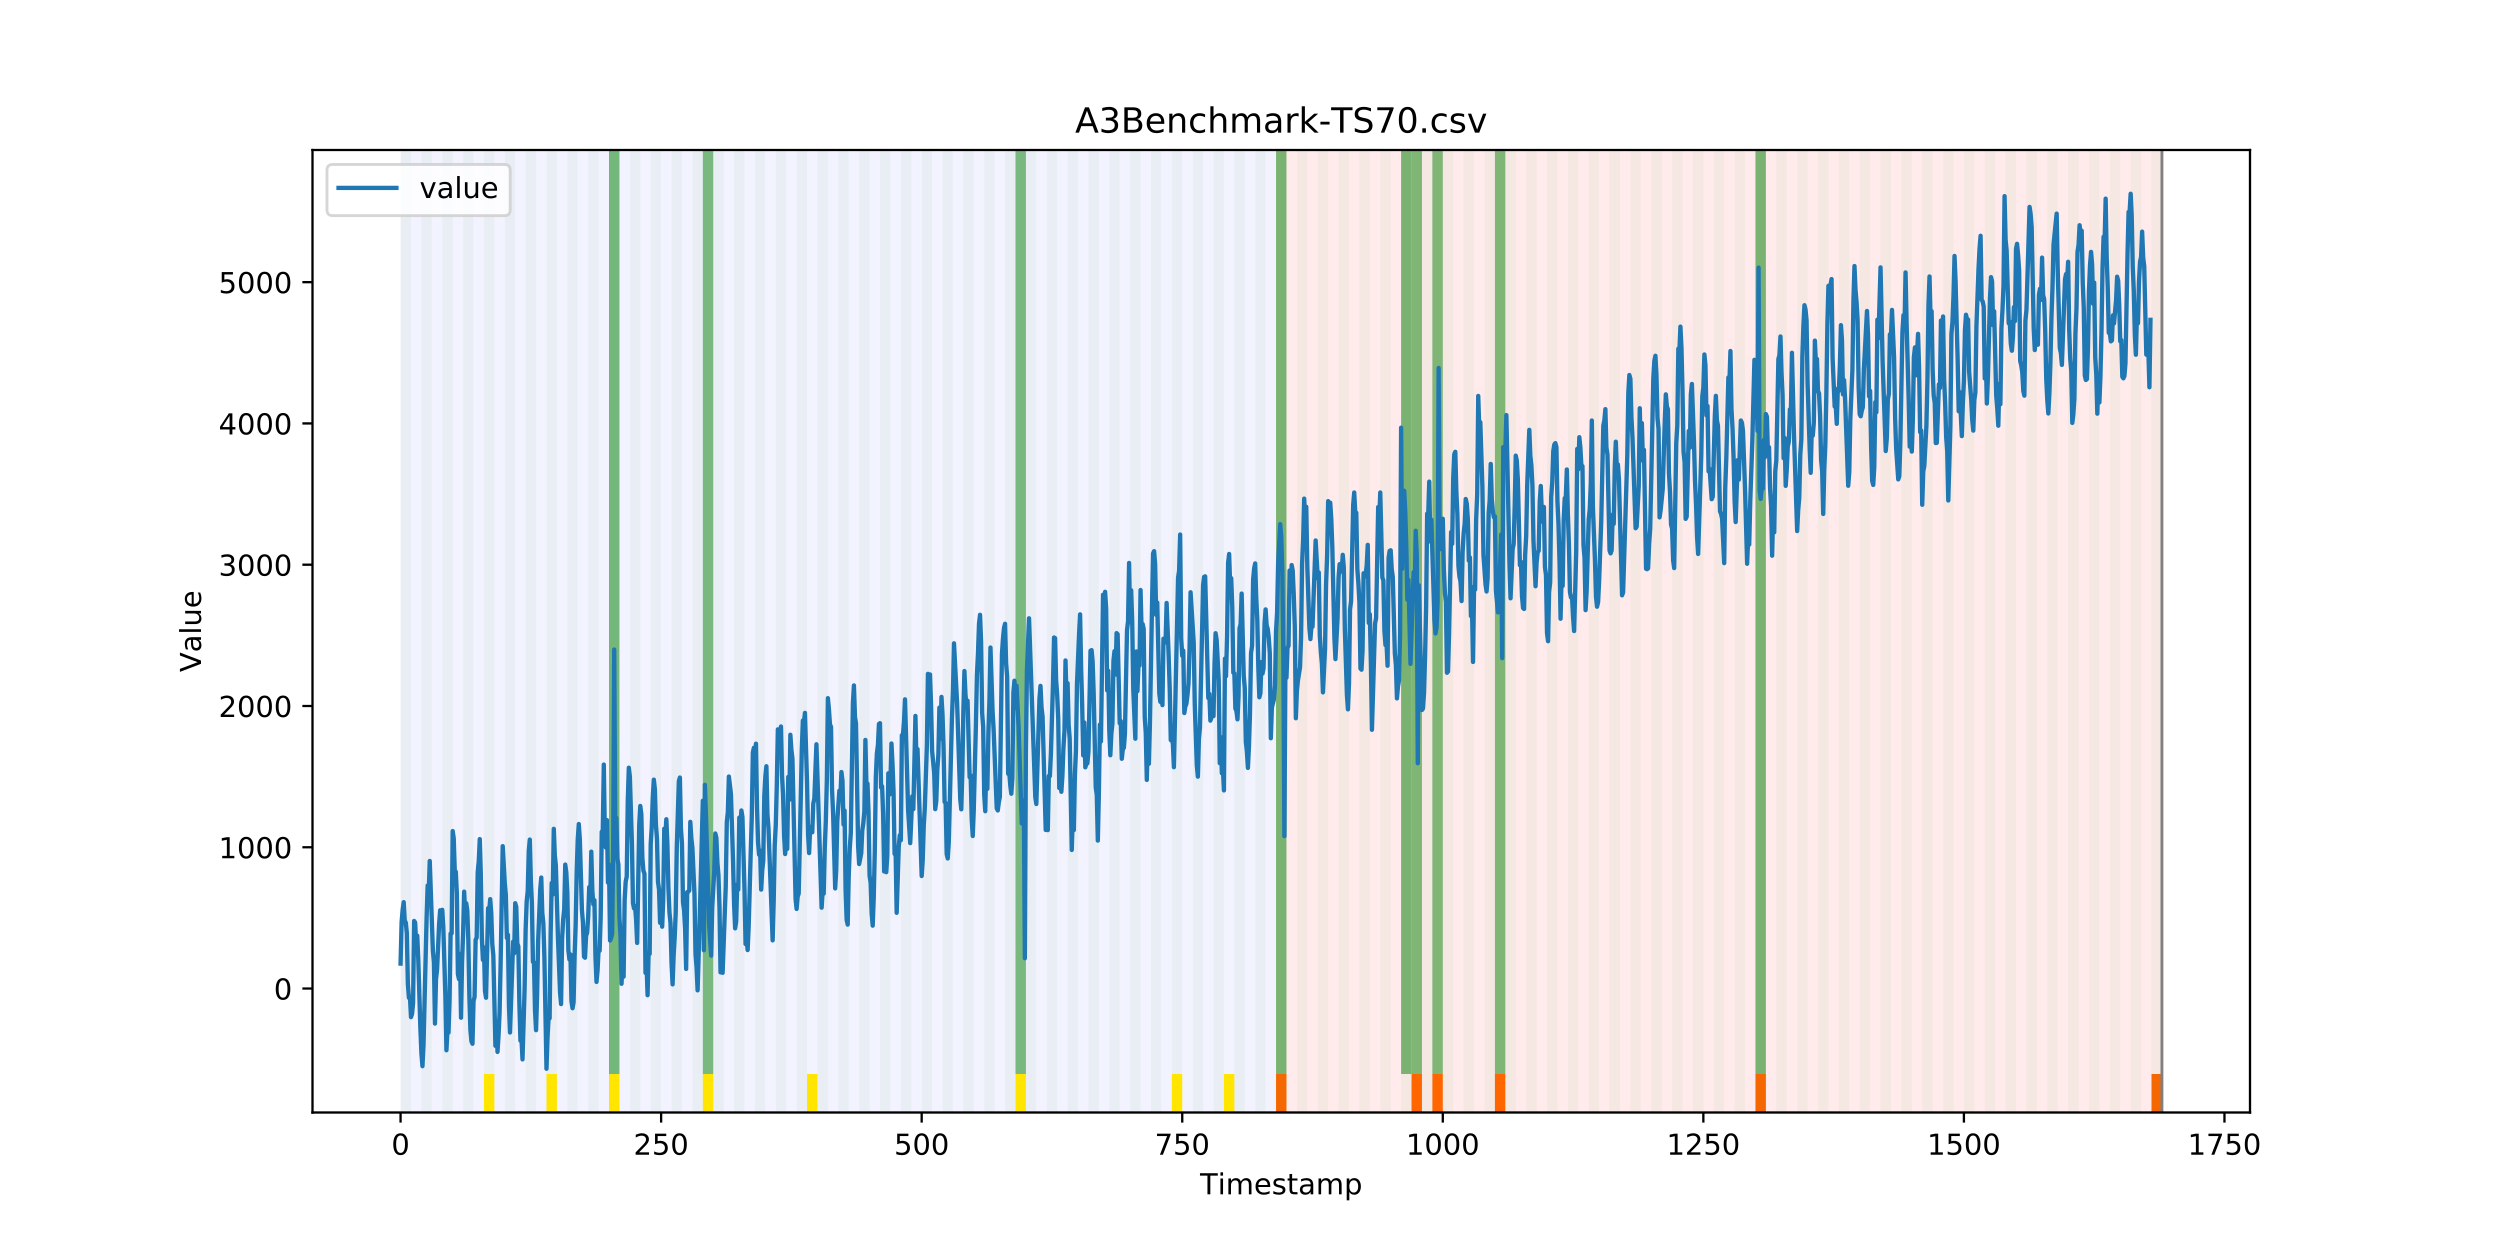 <?xml version="1.0" encoding="utf-8" standalone="no"?>
<!DOCTYPE svg PUBLIC "-//W3C//DTD SVG 1.1//EN"
  "http://www.w3.org/Graphics/SVG/1.1/DTD/svg11.dtd">
<!-- Created with matplotlib (https://matplotlib.org/) -->
<svg height="432pt" version="1.1" viewBox="0 0 864 432" width="864pt" xmlns="http://www.w3.org/2000/svg" xmlns:xlink="http://www.w3.org/1999/xlink">
 <defs>
  <style type="text/css">
*{stroke-linecap:butt;stroke-linejoin:round;}
  </style>
 </defs>
 <g id="figure_1">
  <g id="patch_1">
   <path d="M 0 432 
L 864 432 
L 864 0 
L 0 0 
z
" style="fill:#ffffff;"/>
  </g>
  <g id="axes_1">
   <g id="patch_2">
    <path d="M 108 384.48 
L 777.6 384.48 
L 777.6 51.84 
L 108 51.84 
z
" style="fill:#ffffff;"/>
   </g>
   <g id="patch_3">
    <path clip-path="url(#pd66f51af99)" d="M 138.436 384.48 
L 138.436 51.84 
L 440.999 51.84 
L 440.999 384.48 
z
" style="fill:#0000ff;opacity:0.05;"/>
   </g>
   <g id="patch_4">
    <path clip-path="url(#pd66f51af99)" d="M 440.999 384.48 
L 440.999 51.84 
L 747.164 51.84 
L 747.164 384.48 
z
" style="fill:#ff0000;opacity:0.08;"/>
   </g>
   <g id="patch_5">
    <path clip-path="url(#pd66f51af99)" d="M 138.436 384.48 
L 138.436 51.84 
L 142.038 51.84 
L 142.038 384.48 
z
" style="fill:#008000;opacity:0.04;"/>
   </g>
   <g id="patch_6">
    <path clip-path="url(#pd66f51af99)" d="M 440.999 384.48 
L 440.999 371.174 
L 444.601 371.174 
L 444.601 384.48 
z
" style="fill:#ff6600;"/>
   </g>
   <g id="patch_7">
    <path clip-path="url(#pd66f51af99)" d="M 145.64 384.48 
L 145.64 51.84 
L 149.242 51.84 
L 149.242 384.48 
z
" style="fill:#008000;opacity:0.04;"/>
   </g>
   <g id="patch_8">
    <path clip-path="url(#pd66f51af99)" d="M 152.844 384.48 
L 152.844 51.84 
L 156.446 51.84 
L 156.446 384.48 
z
" style="fill:#008000;opacity:0.04;"/>
   </g>
   <g id="patch_9">
    <path clip-path="url(#pd66f51af99)" d="M 160.048 384.48 
L 160.048 51.84 
L 163.65 51.84 
L 163.65 384.48 
z
" style="fill:#008000;opacity:0.04;"/>
   </g>
   <g id="patch_10">
    <path clip-path="url(#pd66f51af99)" d="M 167.252 384.48 
L 167.252 51.84 
L 170.854 51.84 
L 170.854 384.48 
z
" style="fill:#008000;opacity:0.04;"/>
   </g>
   <g id="patch_11">
    <path clip-path="url(#pd66f51af99)" d="M 167.252 384.48 
L 167.252 371.174 
L 170.854 371.174 
L 170.854 384.48 
z
" style="fill:#ffe500;"/>
   </g>
   <g id="patch_12">
    <path clip-path="url(#pd66f51af99)" d="M 174.456 384.48 
L 174.456 51.84 
L 178.058 51.84 
L 178.058 384.48 
z
" style="fill:#008000;opacity:0.04;"/>
   </g>
   <g id="patch_13">
    <path clip-path="url(#pd66f51af99)" d="M 181.66 384.48 
L 181.66 51.84 
L 185.262 51.84 
L 185.262 384.48 
z
" style="fill:#008000;opacity:0.04;"/>
   </g>
   <g id="patch_14">
    <path clip-path="url(#pd66f51af99)" d="M 487.824 384.48 
L 487.824 371.174 
L 491.426 371.174 
L 491.426 384.48 
z
" style="fill:#ff6600;"/>
   </g>
   <g id="patch_15">
    <path clip-path="url(#pd66f51af99)" d="M 188.863 384.48 
L 188.863 51.84 
L 192.465 51.84 
L 192.465 384.48 
z
" style="fill:#008000;opacity:0.04;"/>
   </g>
   <g id="patch_16">
    <path clip-path="url(#pd66f51af99)" d="M 188.863 384.48 
L 188.863 371.174 
L 192.465 371.174 
L 192.465 384.48 
z
" style="fill:#ffe500;"/>
   </g>
   <g id="patch_17">
    <path clip-path="url(#pd66f51af99)" d="M 495.028 384.48 
L 495.028 371.174 
L 498.63 371.174 
L 498.63 384.48 
z
" style="fill:#ff6600;"/>
   </g>
   <g id="patch_18">
    <path clip-path="url(#pd66f51af99)" d="M 196.067 384.48 
L 196.067 51.84 
L 199.669 51.84 
L 199.669 384.48 
z
" style="fill:#008000;opacity:0.04;"/>
   </g>
   <g id="patch_19">
    <path clip-path="url(#pd66f51af99)" d="M 203.271 384.48 
L 203.271 51.84 
L 206.873 51.84 
L 206.873 384.48 
z
" style="fill:#008000;opacity:0.04;"/>
   </g>
   <g id="patch_20">
    <path clip-path="url(#pd66f51af99)" d="M 210.475 384.48 
L 210.475 51.84 
L 214.077 51.84 
L 214.077 384.48 
z
" style="fill:#008000;opacity:0.04;"/>
   </g>
   <g id="patch_21">
    <path clip-path="url(#pd66f51af99)" d="M 210.475 371.174 
L 210.475 51.84 
L 214.077 51.84 
L 214.077 371.174 
z
" style="fill:#008000;opacity:0.5;"/>
   </g>
   <g id="patch_22">
    <path clip-path="url(#pd66f51af99)" d="M 210.475 384.48 
L 210.475 371.174 
L 214.077 371.174 
L 214.077 384.48 
z
" style="fill:#ffe500;"/>
   </g>
   <g id="patch_23">
    <path clip-path="url(#pd66f51af99)" d="M 516.64 384.48 
L 516.64 371.174 
L 520.242 371.174 
L 520.242 384.48 
z
" style="fill:#ff6600;"/>
   </g>
   <g id="patch_24">
    <path clip-path="url(#pd66f51af99)" d="M 217.679 384.48 
L 217.679 51.84 
L 221.281 51.84 
L 221.281 384.48 
z
" style="fill:#008000;opacity:0.04;"/>
   </g>
   <g id="patch_25">
    <path clip-path="url(#pd66f51af99)" d="M 224.883 384.48 
L 224.883 51.84 
L 228.485 51.84 
L 228.485 384.48 
z
" style="fill:#008000;opacity:0.04;"/>
   </g>
   <g id="patch_26">
    <path clip-path="url(#pd66f51af99)" d="M 232.087 384.48 
L 232.087 51.84 
L 235.689 51.84 
L 235.689 384.48 
z
" style="fill:#008000;opacity:0.04;"/>
   </g>
   <g id="patch_27">
    <path clip-path="url(#pd66f51af99)" d="M 239.291 384.48 
L 239.291 51.84 
L 242.893 51.84 
L 242.893 384.48 
z
" style="fill:#008000;opacity:0.04;"/>
   </g>
   <g id="patch_28">
    <path clip-path="url(#pd66f51af99)" d="M 242.893 371.174 
L 242.893 51.84 
L 246.494 51.84 
L 246.494 371.174 
z
" style="fill:#008000;opacity:0.5;"/>
   </g>
   <g id="patch_29">
    <path clip-path="url(#pd66f51af99)" d="M 242.893 384.48 
L 242.893 371.174 
L 246.494 371.174 
L 246.494 384.48 
z
" style="fill:#ffe500;"/>
   </g>
   <g id="patch_30">
    <path clip-path="url(#pd66f51af99)" d="M 246.494 384.48 
L 246.494 51.84 
L 250.096 51.84 
L 250.096 384.48 
z
" style="fill:#008000;opacity:0.04;"/>
   </g>
   <g id="patch_31">
    <path clip-path="url(#pd66f51af99)" d="M 253.698 384.48 
L 253.698 51.84 
L 257.3 51.84 
L 257.3 384.48 
z
" style="fill:#008000;opacity:0.04;"/>
   </g>
   <g id="patch_32">
    <path clip-path="url(#pd66f51af99)" d="M 260.902 384.48 
L 260.902 51.84 
L 264.504 51.84 
L 264.504 384.48 
z
" style="fill:#008000;opacity:0.04;"/>
   </g>
   <g id="patch_33">
    <path clip-path="url(#pd66f51af99)" d="M 268.106 384.48 
L 268.106 51.84 
L 271.708 51.84 
L 271.708 384.48 
z
" style="fill:#008000;opacity:0.04;"/>
   </g>
   <g id="patch_34">
    <path clip-path="url(#pd66f51af99)" d="M 275.31 384.48 
L 275.31 51.84 
L 278.912 51.84 
L 278.912 384.48 
z
" style="fill:#008000;opacity:0.04;"/>
   </g>
   <g id="patch_35">
    <path clip-path="url(#pd66f51af99)" d="M 278.912 384.48 
L 278.912 371.174 
L 282.514 371.174 
L 282.514 384.48 
z
" style="fill:#ffe500;"/>
   </g>
   <g id="patch_36">
    <path clip-path="url(#pd66f51af99)" d="M 282.514 384.48 
L 282.514 51.84 
L 286.116 51.84 
L 286.116 384.48 
z
" style="fill:#008000;opacity:0.04;"/>
   </g>
   <g id="patch_37">
    <path clip-path="url(#pd66f51af99)" d="M 289.718 384.48 
L 289.718 51.84 
L 293.32 51.84 
L 293.32 384.48 
z
" style="fill:#008000;opacity:0.04;"/>
   </g>
   <g id="patch_38">
    <path clip-path="url(#pd66f51af99)" d="M 296.922 384.48 
L 296.922 51.84 
L 300.524 51.84 
L 300.524 384.48 
z
" style="fill:#008000;opacity:0.04;"/>
   </g>
   <g id="patch_39">
    <path clip-path="url(#pd66f51af99)" d="M 304.125 384.48 
L 304.125 51.84 
L 307.727 51.84 
L 307.727 384.48 
z
" style="fill:#008000;opacity:0.04;"/>
   </g>
   <g id="patch_40">
    <path clip-path="url(#pd66f51af99)" d="M 606.688 384.48 
L 606.688 371.174 
L 610.29 371.174 
L 610.29 384.48 
z
" style="fill:#ff6600;"/>
   </g>
   <g id="patch_41">
    <path clip-path="url(#pd66f51af99)" d="M 311.329 384.48 
L 311.329 51.84 
L 314.931 51.84 
L 314.931 384.48 
z
" style="fill:#008000;opacity:0.04;"/>
   </g>
   <g id="patch_42">
    <path clip-path="url(#pd66f51af99)" d="M 318.533 384.48 
L 318.533 51.84 
L 322.135 51.84 
L 322.135 384.48 
z
" style="fill:#008000;opacity:0.04;"/>
   </g>
   <g id="patch_43">
    <path clip-path="url(#pd66f51af99)" d="M 325.737 384.48 
L 325.737 51.84 
L 329.339 51.84 
L 329.339 384.48 
z
" style="fill:#008000;opacity:0.04;"/>
   </g>
   <g id="patch_44">
    <path clip-path="url(#pd66f51af99)" d="M 332.941 384.48 
L 332.941 51.84 
L 336.543 51.84 
L 336.543 384.48 
z
" style="fill:#008000;opacity:0.04;"/>
   </g>
   <g id="patch_45">
    <path clip-path="url(#pd66f51af99)" d="M 340.145 384.48 
L 340.145 51.84 
L 343.747 51.84 
L 343.747 384.48 
z
" style="fill:#008000;opacity:0.04;"/>
   </g>
   <g id="patch_46">
    <path clip-path="url(#pd66f51af99)" d="M 347.349 384.48 
L 347.349 51.84 
L 350.951 51.84 
L 350.951 384.48 
z
" style="fill:#008000;opacity:0.04;"/>
   </g>
   <g id="patch_47">
    <path clip-path="url(#pd66f51af99)" d="M 350.951 371.174 
L 350.951 51.84 
L 354.553 51.84 
L 354.553 371.174 
z
" style="fill:#008000;opacity:0.5;"/>
   </g>
   <g id="patch_48">
    <path clip-path="url(#pd66f51af99)" d="M 350.951 384.48 
L 350.951 371.174 
L 354.553 371.174 
L 354.553 384.48 
z
" style="fill:#ffe500;"/>
   </g>
   <g id="patch_49">
    <path clip-path="url(#pd66f51af99)" d="M 354.553 384.48 
L 354.553 51.84 
L 358.154 51.84 
L 358.154 384.48 
z
" style="fill:#008000;opacity:0.04;"/>
   </g>
   <g id="patch_50">
    <path clip-path="url(#pd66f51af99)" d="M 361.756 384.48 
L 361.756 51.84 
L 365.358 51.84 
L 365.358 384.48 
z
" style="fill:#008000;opacity:0.04;"/>
   </g>
   <g id="patch_51">
    <path clip-path="url(#pd66f51af99)" d="M 368.96 384.48 
L 368.96 51.84 
L 372.562 51.84 
L 372.562 384.48 
z
" style="fill:#008000;opacity:0.04;"/>
   </g>
   <g id="patch_52">
    <path clip-path="url(#pd66f51af99)" d="M 376.164 384.48 
L 376.164 51.84 
L 379.766 51.84 
L 379.766 384.48 
z
" style="fill:#008000;opacity:0.04;"/>
   </g>
   <g id="patch_53">
    <path clip-path="url(#pd66f51af99)" d="M 383.368 384.48 
L 383.368 51.84 
L 386.97 51.84 
L 386.97 384.48 
z
" style="fill:#008000;opacity:0.04;"/>
   </g>
   <g id="patch_54">
    <path clip-path="url(#pd66f51af99)" d="M 390.572 384.48 
L 390.572 51.84 
L 394.174 51.84 
L 394.174 384.48 
z
" style="fill:#008000;opacity:0.04;"/>
   </g>
   <g id="patch_55">
    <path clip-path="url(#pd66f51af99)" d="M 397.776 384.48 
L 397.776 51.84 
L 401.378 51.84 
L 401.378 384.48 
z
" style="fill:#008000;opacity:0.04;"/>
   </g>
   <g id="patch_56">
    <path clip-path="url(#pd66f51af99)" d="M 404.98 384.48 
L 404.98 51.84 
L 408.582 51.84 
L 408.582 384.48 
z
" style="fill:#008000;opacity:0.04;"/>
   </g>
   <g id="patch_57">
    <path clip-path="url(#pd66f51af99)" d="M 404.98 384.48 
L 404.98 371.174 
L 408.582 371.174 
L 408.582 384.48 
z
" style="fill:#ffe500;"/>
   </g>
   <g id="patch_58">
    <path clip-path="url(#pd66f51af99)" d="M 412.184 384.48 
L 412.184 51.84 
L 415.785 51.84 
L 415.785 384.48 
z
" style="fill:#008000;opacity:0.04;"/>
   </g>
   <g id="patch_59">
    <path clip-path="url(#pd66f51af99)" d="M 419.387 384.48 
L 419.387 51.84 
L 422.989 51.84 
L 422.989 384.48 
z
" style="fill:#008000;opacity:0.04;"/>
   </g>
   <g id="patch_60">
    <path clip-path="url(#pd66f51af99)" d="M 422.989 384.48 
L 422.989 371.174 
L 426.591 371.174 
L 426.591 384.48 
z
" style="fill:#ffe500;"/>
   </g>
   <g id="patch_61">
    <path clip-path="url(#pd66f51af99)" d="M 426.591 384.48 
L 426.591 51.84 
L 430.193 51.84 
L 430.193 384.48 
z
" style="fill:#008000;opacity:0.04;"/>
   </g>
   <g id="patch_62">
    <path clip-path="url(#pd66f51af99)" d="M 433.795 384.48 
L 433.795 51.84 
L 437.397 51.84 
L 437.397 384.48 
z
" style="fill:#008000;opacity:0.04;"/>
   </g>
   <g id="patch_63">
    <path clip-path="url(#pd66f51af99)" d="M 440.999 384.48 
L 440.999 51.84 
L 444.601 51.84 
L 444.601 384.48 
z
" style="fill:#008000;opacity:0.04;"/>
   </g>
   <g id="patch_64">
    <path clip-path="url(#pd66f51af99)" d="M 440.999 371.174 
L 440.999 51.84 
L 444.601 51.84 
L 444.601 371.174 
z
" style="fill:#008000;opacity:0.5;"/>
   </g>
   <g id="patch_65">
    <path clip-path="url(#pd66f51af99)" d="M 743.562 384.48 
L 743.562 371.174 
L 747.164 371.174 
L 747.164 384.48 
z
" style="fill:#ff6600;"/>
   </g>
   <g id="patch_66">
    <path clip-path="url(#pd66f51af99)" d="M 448.203 384.48 
L 448.203 51.84 
L 451.805 51.84 
L 451.805 384.48 
z
" style="fill:#008000;opacity:0.04;"/>
   </g>
   <g id="patch_67">
    <path clip-path="url(#pd66f51af99)" d="M 455.407 384.48 
L 455.407 51.84 
L 459.009 51.84 
L 459.009 384.48 
z
" style="fill:#008000;opacity:0.04;"/>
   </g>
   <g id="patch_68">
    <path clip-path="url(#pd66f51af99)" d="M 462.611 384.48 
L 462.611 51.84 
L 466.213 51.84 
L 466.213 384.48 
z
" style="fill:#008000;opacity:0.04;"/>
   </g>
   <g id="patch_69">
    <path clip-path="url(#pd66f51af99)" d="M 469.815 384.48 
L 469.815 51.84 
L 473.416 51.84 
L 473.416 384.48 
z
" style="fill:#008000;opacity:0.04;"/>
   </g>
   <g id="patch_70">
    <path clip-path="url(#pd66f51af99)" d="M 477.018 384.48 
L 477.018 51.84 
L 480.62 51.84 
L 480.62 384.48 
z
" style="fill:#008000;opacity:0.04;"/>
   </g>
   <g id="patch_71">
    <path clip-path="url(#pd66f51af99)" d="M 484.222 384.48 
L 484.222 51.84 
L 487.824 51.84 
L 487.824 384.48 
z
" style="fill:#008000;opacity:0.04;"/>
   </g>
   <g id="patch_72">
    <path clip-path="url(#pd66f51af99)" d="M 484.222 371.174 
L 484.222 51.84 
L 487.824 51.84 
L 487.824 371.174 
z
" style="fill:#008000;opacity:0.5;"/>
   </g>
   <g id="patch_73">
    <path clip-path="url(#pd66f51af99)" d="M 487.824 371.174 
L 487.824 51.84 
L 491.426 51.84 
L 491.426 371.174 
z
" style="fill:#008000;opacity:0.5;"/>
   </g>
   <g id="patch_74">
    <path clip-path="url(#pd66f51af99)" d="M 491.426 384.48 
L 491.426 51.84 
L 495.028 51.84 
L 495.028 384.48 
z
" style="fill:#008000;opacity:0.04;"/>
   </g>
   <g id="patch_75">
    <path clip-path="url(#pd66f51af99)" d="M 495.028 371.174 
L 495.028 51.84 
L 498.63 51.84 
L 498.63 371.174 
z
" style="fill:#008000;opacity:0.5;"/>
   </g>
   <g id="patch_76">
    <path clip-path="url(#pd66f51af99)" d="M 498.63 384.48 
L 498.63 51.84 
L 502.232 51.84 
L 502.232 384.48 
z
" style="fill:#008000;opacity:0.04;"/>
   </g>
   <g id="patch_77">
    <path clip-path="url(#pd66f51af99)" d="M 505.834 384.48 
L 505.834 51.84 
L 509.436 51.84 
L 509.436 384.48 
z
" style="fill:#008000;opacity:0.04;"/>
   </g>
   <g id="patch_78">
    <path clip-path="url(#pd66f51af99)" d="M 513.038 384.48 
L 513.038 51.84 
L 516.64 51.84 
L 516.64 384.48 
z
" style="fill:#008000;opacity:0.04;"/>
   </g>
   <g id="patch_79">
    <path clip-path="url(#pd66f51af99)" d="M 516.64 371.174 
L 516.64 51.84 
L 520.242 51.84 
L 520.242 371.174 
z
" style="fill:#008000;opacity:0.5;"/>
   </g>
   <g id="patch_80">
    <path clip-path="url(#pd66f51af99)" d="M 520.242 384.48 
L 520.242 51.84 
L 523.844 51.84 
L 523.844 384.48 
z
" style="fill:#008000;opacity:0.04;"/>
   </g>
   <g id="patch_81">
    <path clip-path="url(#pd66f51af99)" d="M 527.446 384.48 
L 527.446 51.84 
L 531.047 51.84 
L 531.047 384.48 
z
" style="fill:#008000;opacity:0.04;"/>
   </g>
   <g id="patch_82">
    <path clip-path="url(#pd66f51af99)" d="M 534.649 384.48 
L 534.649 51.84 
L 538.251 51.84 
L 538.251 384.48 
z
" style="fill:#008000;opacity:0.04;"/>
   </g>
   <g id="patch_83">
    <path clip-path="url(#pd66f51af99)" d="M 541.853 384.48 
L 541.853 51.84 
L 545.455 51.84 
L 545.455 384.48 
z
" style="fill:#008000;opacity:0.04;"/>
   </g>
   <g id="patch_84">
    <path clip-path="url(#pd66f51af99)" d="M 549.057 384.48 
L 549.057 51.84 
L 552.659 51.84 
L 552.659 384.48 
z
" style="fill:#008000;opacity:0.04;"/>
   </g>
   <g id="patch_85">
    <path clip-path="url(#pd66f51af99)" d="M 556.261 384.48 
L 556.261 51.84 
L 559.863 51.84 
L 559.863 384.48 
z
" style="fill:#008000;opacity:0.04;"/>
   </g>
   <g id="patch_86">
    <path clip-path="url(#pd66f51af99)" d="M 563.465 384.48 
L 563.465 51.84 
L 567.067 51.84 
L 567.067 384.48 
z
" style="fill:#008000;opacity:0.04;"/>
   </g>
   <g id="patch_87">
    <path clip-path="url(#pd66f51af99)" d="M 570.669 384.48 
L 570.669 51.84 
L 574.271 51.84 
L 574.271 384.48 
z
" style="fill:#008000;opacity:0.04;"/>
   </g>
   <g id="patch_88">
    <path clip-path="url(#pd66f51af99)" d="M 577.873 384.48 
L 577.873 51.84 
L 581.475 51.84 
L 581.475 384.48 
z
" style="fill:#008000;opacity:0.04;"/>
   </g>
   <g id="patch_89">
    <path clip-path="url(#pd66f51af99)" d="M 585.076 384.48 
L 585.076 51.84 
L 588.678 51.84 
L 588.678 384.48 
z
" style="fill:#008000;opacity:0.04;"/>
   </g>
   <g id="patch_90">
    <path clip-path="url(#pd66f51af99)" d="M 592.28 384.48 
L 592.28 51.84 
L 595.882 51.84 
L 595.882 384.48 
z
" style="fill:#008000;opacity:0.04;"/>
   </g>
   <g id="patch_91">
    <path clip-path="url(#pd66f51af99)" d="M 599.484 384.48 
L 599.484 51.84 
L 603.086 51.84 
L 603.086 384.48 
z
" style="fill:#008000;opacity:0.04;"/>
   </g>
   <g id="patch_92">
    <path clip-path="url(#pd66f51af99)" d="M 606.688 384.48 
L 606.688 51.84 
L 610.29 51.84 
L 610.29 384.48 
z
" style="fill:#008000;opacity:0.04;"/>
   </g>
   <g id="patch_93">
    <path clip-path="url(#pd66f51af99)" d="M 606.688 371.174 
L 606.688 51.84 
L 610.29 51.84 
L 610.29 371.174 
z
" style="fill:#008000;opacity:0.5;"/>
   </g>
   <g id="patch_94">
    <path clip-path="url(#pd66f51af99)" d="M 613.892 384.48 
L 613.892 51.84 
L 617.494 51.84 
L 617.494 384.48 
z
" style="fill:#008000;opacity:0.04;"/>
   </g>
   <g id="patch_95">
    <path clip-path="url(#pd66f51af99)" d="M 621.096 384.48 
L 621.096 51.84 
L 624.698 51.84 
L 624.698 384.48 
z
" style="fill:#008000;opacity:0.04;"/>
   </g>
   <g id="patch_96">
    <path clip-path="url(#pd66f51af99)" d="M 628.3 384.48 
L 628.3 51.84 
L 631.902 51.84 
L 631.902 384.48 
z
" style="fill:#008000;opacity:0.04;"/>
   </g>
   <g id="patch_97">
    <path clip-path="url(#pd66f51af99)" d="M 635.504 384.48 
L 635.504 51.84 
L 639.106 51.84 
L 639.106 384.48 
z
" style="fill:#008000;opacity:0.04;"/>
   </g>
   <g id="patch_98">
    <path clip-path="url(#pd66f51af99)" d="M 642.707 384.48 
L 642.707 51.84 
L 646.309 51.84 
L 646.309 384.48 
z
" style="fill:#008000;opacity:0.04;"/>
   </g>
   <g id="patch_99">
    <path clip-path="url(#pd66f51af99)" d="M 649.911 384.48 
L 649.911 51.84 
L 653.513 51.84 
L 653.513 384.48 
z
" style="fill:#008000;opacity:0.04;"/>
   </g>
   <g id="patch_100">
    <path clip-path="url(#pd66f51af99)" d="M 657.115 384.48 
L 657.115 51.84 
L 660.717 51.84 
L 660.717 384.48 
z
" style="fill:#008000;opacity:0.04;"/>
   </g>
   <g id="patch_101">
    <path clip-path="url(#pd66f51af99)" d="M 664.319 384.48 
L 664.319 51.84 
L 667.921 51.84 
L 667.921 384.48 
z
" style="fill:#008000;opacity:0.04;"/>
   </g>
   <g id="patch_102">
    <path clip-path="url(#pd66f51af99)" d="M 671.523 384.48 
L 671.523 51.84 
L 675.125 51.84 
L 675.125 384.48 
z
" style="fill:#008000;opacity:0.04;"/>
   </g>
   <g id="patch_103">
    <path clip-path="url(#pd66f51af99)" d="M 678.727 384.48 
L 678.727 51.84 
L 682.329 51.84 
L 682.329 384.48 
z
" style="fill:#008000;opacity:0.04;"/>
   </g>
   <g id="patch_104">
    <path clip-path="url(#pd66f51af99)" d="M 685.931 384.48 
L 685.931 51.84 
L 689.533 51.84 
L 689.533 384.48 
z
" style="fill:#008000;opacity:0.04;"/>
   </g>
   <g id="patch_105">
    <path clip-path="url(#pd66f51af99)" d="M 693.135 384.48 
L 693.135 51.84 
L 696.737 51.84 
L 696.737 384.48 
z
" style="fill:#008000;opacity:0.04;"/>
   </g>
   <g id="patch_106">
    <path clip-path="url(#pd66f51af99)" d="M 700.338 384.48 
L 700.338 51.84 
L 703.94 51.84 
L 703.94 384.48 
z
" style="fill:#008000;opacity:0.04;"/>
   </g>
   <g id="patch_107">
    <path clip-path="url(#pd66f51af99)" d="M 707.542 384.48 
L 707.542 51.84 
L 711.144 51.84 
L 711.144 384.48 
z
" style="fill:#008000;opacity:0.04;"/>
   </g>
   <g id="patch_108">
    <path clip-path="url(#pd66f51af99)" d="M 714.746 384.48 
L 714.746 51.84 
L 718.348 51.84 
L 718.348 384.48 
z
" style="fill:#008000;opacity:0.04;"/>
   </g>
   <g id="patch_109">
    <path clip-path="url(#pd66f51af99)" d="M 721.95 384.48 
L 721.95 51.84 
L 725.552 51.84 
L 725.552 384.48 
z
" style="fill:#008000;opacity:0.04;"/>
   </g>
   <g id="patch_110">
    <path clip-path="url(#pd66f51af99)" d="M 729.154 384.48 
L 729.154 51.84 
L 732.756 51.84 
L 732.756 384.48 
z
" style="fill:#008000;opacity:0.04;"/>
   </g>
   <g id="patch_111">
    <path clip-path="url(#pd66f51af99)" d="M 736.358 384.48 
L 736.358 51.84 
L 739.96 51.84 
L 739.96 384.48 
z
" style="fill:#008000;opacity:0.04;"/>
   </g>
   <g id="patch_112">
    <path clip-path="url(#pd66f51af99)" d="M 743.562 384.48 
L 743.562 51.84 
L 747.164 51.84 
L 747.164 384.48 
z
" style="fill:#008000;opacity:0.04;"/>
   </g>
   <g id="matplotlib.axis_1">
    <g id="xtick_1">
     <g id="line2d_1">
      <defs>
       <path d="M 0 0 
L 0 3.5 
" id="m08b959cab3" style="stroke:#000000;stroke-width:0.8;"/>
      </defs>
      <g>
       <use style="stroke:#000000;stroke-width:0.8;" x="138.436" xlink:href="#m08b959cab3" y="384.48"/>
      </g>
     </g>
     <g id="text_1">
      <!-- 0 -->
      <defs>
       <path d="M 31.781 66.406 
Q 24.172 66.406 20.328 58.906 
Q 16.5 51.422 16.5 36.375 
Q 16.5 21.391 20.328 13.891 
Q 24.172 6.391 31.781 6.391 
Q 39.453 6.391 43.281 13.891 
Q 47.125 21.391 47.125 36.375 
Q 47.125 51.422 43.281 58.906 
Q 39.453 66.406 31.781 66.406 
z
M 31.781 74.219 
Q 44.047 74.219 50.516 64.516 
Q 56.984 54.828 56.984 36.375 
Q 56.984 17.969 50.516 8.266 
Q 44.047 -1.422 31.781 -1.422 
Q 19.531 -1.422 13.062 8.266 
Q 6.594 17.969 6.594 36.375 
Q 6.594 54.828 13.062 64.516 
Q 19.531 74.219 31.781 74.219 
z
" id="DejaVuSans-48"/>
      </defs>
      <g transform="translate(135.255 399.078)scale(0.1 -0.1)">
       <use xlink:href="#DejaVuSans-48"/>
      </g>
     </g>
    </g>
    <g id="xtick_2">
     <g id="line2d_2">
      <g>
       <use style="stroke:#000000;stroke-width:0.8;" x="228.485" xlink:href="#m08b959cab3" y="384.48"/>
      </g>
     </g>
     <g id="text_2">
      <!-- 250 -->
      <defs>
       <path d="M 19.188 8.297 
L 53.609 8.297 
L 53.609 0 
L 7.328 0 
L 7.328 8.297 
Q 12.938 14.109 22.625 23.891 
Q 32.328 33.688 34.812 36.531 
Q 39.547 41.844 41.422 45.531 
Q 43.312 49.219 43.312 52.781 
Q 43.312 58.594 39.234 62.25 
Q 35.156 65.922 28.609 65.922 
Q 23.969 65.922 18.812 64.312 
Q 13.672 62.703 7.812 59.422 
L 7.812 69.391 
Q 13.766 71.781 18.938 73 
Q 24.125 74.219 28.422 74.219 
Q 39.75 74.219 46.484 68.547 
Q 53.219 62.891 53.219 53.422 
Q 53.219 48.922 51.531 44.891 
Q 49.859 40.875 45.406 35.406 
Q 44.188 33.984 37.641 27.219 
Q 31.109 20.453 19.188 8.297 
z
" id="DejaVuSans-50"/>
       <path d="M 10.797 72.906 
L 49.516 72.906 
L 49.516 64.594 
L 19.828 64.594 
L 19.828 46.734 
Q 21.969 47.469 24.109 47.828 
Q 26.266 48.188 28.422 48.188 
Q 40.625 48.188 47.75 41.5 
Q 54.891 34.812 54.891 23.391 
Q 54.891 11.625 47.562 5.094 
Q 40.234 -1.422 26.906 -1.422 
Q 22.312 -1.422 17.547 -0.641 
Q 12.797 0.141 7.719 1.703 
L 7.719 11.625 
Q 12.109 9.234 16.797 8.062 
Q 21.484 6.891 26.703 6.891 
Q 35.156 6.891 40.078 11.328 
Q 45.016 15.766 45.016 23.391 
Q 45.016 31 40.078 35.438 
Q 35.156 39.891 26.703 39.891 
Q 22.75 39.891 18.812 39.016 
Q 14.891 38.141 10.797 36.281 
z
" id="DejaVuSans-53"/>
      </defs>
      <g transform="translate(218.941 399.078)scale(0.1 -0.1)">
       <use xlink:href="#DejaVuSans-50"/>
       <use x="63.623" xlink:href="#DejaVuSans-53"/>
       <use x="127.246" xlink:href="#DejaVuSans-48"/>
      </g>
     </g>
    </g>
    <g id="xtick_3">
     <g id="line2d_3">
      <g>
       <use style="stroke:#000000;stroke-width:0.8;" x="318.533" xlink:href="#m08b959cab3" y="384.48"/>
      </g>
     </g>
     <g id="text_3">
      <!-- 500 -->
      <g transform="translate(308.989 399.078)scale(0.1 -0.1)">
       <use xlink:href="#DejaVuSans-53"/>
       <use x="63.623" xlink:href="#DejaVuSans-48"/>
       <use x="127.246" xlink:href="#DejaVuSans-48"/>
      </g>
     </g>
    </g>
    <g id="xtick_4">
     <g id="line2d_4">
      <g>
       <use style="stroke:#000000;stroke-width:0.8;" x="408.582" xlink:href="#m08b959cab3" y="384.48"/>
      </g>
     </g>
     <g id="text_4">
      <!-- 750 -->
      <defs>
       <path d="M 8.203 72.906 
L 55.078 72.906 
L 55.078 68.703 
L 28.609 0 
L 18.312 0 
L 43.219 64.594 
L 8.203 64.594 
z
" id="DejaVuSans-55"/>
      </defs>
      <g transform="translate(399.038 399.078)scale(0.1 -0.1)">
       <use xlink:href="#DejaVuSans-55"/>
       <use x="63.623" xlink:href="#DejaVuSans-53"/>
       <use x="127.246" xlink:href="#DejaVuSans-48"/>
      </g>
     </g>
    </g>
    <g id="xtick_5">
     <g id="line2d_5">
      <g>
       <use style="stroke:#000000;stroke-width:0.8;" x="498.63" xlink:href="#m08b959cab3" y="384.48"/>
      </g>
     </g>
     <g id="text_5">
      <!-- 1000 -->
      <defs>
       <path d="M 12.406 8.297 
L 28.516 8.297 
L 28.516 63.922 
L 10.984 60.406 
L 10.984 69.391 
L 28.422 72.906 
L 38.281 72.906 
L 38.281 8.297 
L 54.391 8.297 
L 54.391 0 
L 12.406 0 
z
" id="DejaVuSans-49"/>
      </defs>
      <g transform="translate(485.905 399.078)scale(0.1 -0.1)">
       <use xlink:href="#DejaVuSans-49"/>
       <use x="63.623" xlink:href="#DejaVuSans-48"/>
       <use x="127.246" xlink:href="#DejaVuSans-48"/>
       <use x="190.869" xlink:href="#DejaVuSans-48"/>
      </g>
     </g>
    </g>
    <g id="xtick_6">
     <g id="line2d_6">
      <g>
       <use style="stroke:#000000;stroke-width:0.8;" x="588.678" xlink:href="#m08b959cab3" y="384.48"/>
      </g>
     </g>
     <g id="text_6">
      <!-- 1250 -->
      <g transform="translate(575.953 399.078)scale(0.1 -0.1)">
       <use xlink:href="#DejaVuSans-49"/>
       <use x="63.623" xlink:href="#DejaVuSans-50"/>
       <use x="127.246" xlink:href="#DejaVuSans-53"/>
       <use x="190.869" xlink:href="#DejaVuSans-48"/>
      </g>
     </g>
    </g>
    <g id="xtick_7">
     <g id="line2d_7">
      <g>
       <use style="stroke:#000000;stroke-width:0.8;" x="678.727" xlink:href="#m08b959cab3" y="384.48"/>
      </g>
     </g>
     <g id="text_7">
      <!-- 1500 -->
      <g transform="translate(666.002 399.078)scale(0.1 -0.1)">
       <use xlink:href="#DejaVuSans-49"/>
       <use x="63.623" xlink:href="#DejaVuSans-53"/>
       <use x="127.246" xlink:href="#DejaVuSans-48"/>
       <use x="190.869" xlink:href="#DejaVuSans-48"/>
      </g>
     </g>
    </g>
    <g id="xtick_8">
     <g id="line2d_8">
      <g>
       <use style="stroke:#000000;stroke-width:0.8;" x="768.775" xlink:href="#m08b959cab3" y="384.48"/>
      </g>
     </g>
     <g id="text_8">
      <!-- 1750 -->
      <g transform="translate(756.05 399.078)scale(0.1 -0.1)">
       <use xlink:href="#DejaVuSans-49"/>
       <use x="63.623" xlink:href="#DejaVuSans-55"/>
       <use x="127.246" xlink:href="#DejaVuSans-53"/>
       <use x="190.869" xlink:href="#DejaVuSans-48"/>
      </g>
     </g>
    </g>
    <g id="text_9">
     <!-- Timestamp -->
     <defs>
      <path d="M -0.297 72.906 
L 61.375 72.906 
L 61.375 64.594 
L 35.5 64.594 
L 35.5 0 
L 25.594 0 
L 25.594 64.594 
L -0.297 64.594 
z
" id="DejaVuSans-84"/>
      <path d="M 9.422 54.688 
L 18.406 54.688 
L 18.406 0 
L 9.422 0 
z
M 9.422 75.984 
L 18.406 75.984 
L 18.406 64.594 
L 9.422 64.594 
z
" id="DejaVuSans-105"/>
      <path d="M 52 44.188 
Q 55.375 50.25 60.062 53.125 
Q 64.75 56 71.094 56 
Q 79.641 56 84.281 50.016 
Q 88.922 44.047 88.922 33.016 
L 88.922 0 
L 79.891 0 
L 79.891 32.719 
Q 79.891 40.578 77.094 44.375 
Q 74.312 48.188 68.609 48.188 
Q 61.625 48.188 57.562 43.547 
Q 53.516 38.922 53.516 30.906 
L 53.516 0 
L 44.484 0 
L 44.484 32.719 
Q 44.484 40.625 41.703 44.406 
Q 38.922 48.188 33.109 48.188 
Q 26.219 48.188 22.156 43.531 
Q 18.109 38.875 18.109 30.906 
L 18.109 0 
L 9.078 0 
L 9.078 54.688 
L 18.109 54.688 
L 18.109 46.188 
Q 21.188 51.219 25.484 53.609 
Q 29.781 56 35.688 56 
Q 41.656 56 45.828 52.969 
Q 50 49.953 52 44.188 
z
" id="DejaVuSans-109"/>
      <path d="M 56.203 29.594 
L 56.203 25.203 
L 14.891 25.203 
Q 15.484 15.922 20.484 11.062 
Q 25.484 6.203 34.422 6.203 
Q 39.594 6.203 44.453 7.469 
Q 49.312 8.734 54.109 11.281 
L 54.109 2.781 
Q 49.266 0.734 44.188 -0.344 
Q 39.109 -1.422 33.891 -1.422 
Q 20.797 -1.422 13.156 6.188 
Q 5.516 13.812 5.516 26.812 
Q 5.516 40.234 12.766 48.109 
Q 20.016 56 32.328 56 
Q 43.359 56 49.781 48.891 
Q 56.203 41.797 56.203 29.594 
z
M 47.219 32.234 
Q 47.125 39.594 43.094 43.984 
Q 39.062 48.391 32.422 48.391 
Q 24.906 48.391 20.391 44.141 
Q 15.875 39.891 15.188 32.172 
z
" id="DejaVuSans-101"/>
      <path d="M 44.281 53.078 
L 44.281 44.578 
Q 40.484 46.531 36.375 47.5 
Q 32.281 48.484 27.875 48.484 
Q 21.188 48.484 17.844 46.438 
Q 14.5 44.391 14.5 40.281 
Q 14.5 37.156 16.891 35.375 
Q 19.281 33.594 26.516 31.984 
L 29.594 31.297 
Q 39.156 29.25 43.188 25.516 
Q 47.219 21.781 47.219 15.094 
Q 47.219 7.469 41.188 3.016 
Q 35.156 -1.422 24.609 -1.422 
Q 20.219 -1.422 15.453 -0.562 
Q 10.688 0.297 5.422 2 
L 5.422 11.281 
Q 10.406 8.688 15.234 7.391 
Q 20.062 6.109 24.812 6.109 
Q 31.156 6.109 34.562 8.281 
Q 37.984 10.453 37.984 14.406 
Q 37.984 18.062 35.516 20.016 
Q 33.062 21.969 24.703 23.781 
L 21.578 24.516 
Q 13.234 26.266 9.516 29.906 
Q 5.812 33.547 5.812 39.891 
Q 5.812 47.609 11.281 51.797 
Q 16.75 56 26.812 56 
Q 31.781 56 36.172 55.266 
Q 40.578 54.547 44.281 53.078 
z
" id="DejaVuSans-115"/>
      <path d="M 18.312 70.219 
L 18.312 54.688 
L 36.812 54.688 
L 36.812 47.703 
L 18.312 47.703 
L 18.312 18.016 
Q 18.312 11.328 20.141 9.422 
Q 21.969 7.516 27.594 7.516 
L 36.812 7.516 
L 36.812 0 
L 27.594 0 
Q 17.188 0 13.234 3.875 
Q 9.281 7.766 9.281 18.016 
L 9.281 47.703 
L 2.688 47.703 
L 2.688 54.688 
L 9.281 54.688 
L 9.281 70.219 
z
" id="DejaVuSans-116"/>
      <path d="M 34.281 27.484 
Q 23.391 27.484 19.188 25 
Q 14.984 22.516 14.984 16.5 
Q 14.984 11.719 18.141 8.906 
Q 21.297 6.109 26.703 6.109 
Q 34.188 6.109 38.703 11.406 
Q 43.219 16.703 43.219 25.484 
L 43.219 27.484 
z
M 52.203 31.203 
L 52.203 0 
L 43.219 0 
L 43.219 8.297 
Q 40.141 3.328 35.547 0.953 
Q 30.953 -1.422 24.312 -1.422 
Q 15.922 -1.422 10.953 3.297 
Q 6 8.016 6 15.922 
Q 6 25.141 12.172 29.828 
Q 18.359 34.516 30.609 34.516 
L 43.219 34.516 
L 43.219 35.406 
Q 43.219 41.609 39.141 45 
Q 35.062 48.391 27.688 48.391 
Q 23 48.391 18.547 47.266 
Q 14.109 46.141 10.016 43.891 
L 10.016 52.203 
Q 14.938 54.109 19.578 55.047 
Q 24.219 56 28.609 56 
Q 40.484 56 46.344 49.844 
Q 52.203 43.703 52.203 31.203 
z
" id="DejaVuSans-97"/>
      <path d="M 18.109 8.203 
L 18.109 -20.797 
L 9.078 -20.797 
L 9.078 54.688 
L 18.109 54.688 
L 18.109 46.391 
Q 20.953 51.266 25.266 53.625 
Q 29.594 56 35.594 56 
Q 45.562 56 51.781 48.094 
Q 58.016 40.188 58.016 27.297 
Q 58.016 14.406 51.781 6.484 
Q 45.562 -1.422 35.594 -1.422 
Q 29.594 -1.422 25.266 0.953 
Q 20.953 3.328 18.109 8.203 
z
M 48.688 27.297 
Q 48.688 37.203 44.609 42.844 
Q 40.531 48.484 33.406 48.484 
Q 26.266 48.484 22.188 42.844 
Q 18.109 37.203 18.109 27.297 
Q 18.109 17.391 22.188 11.75 
Q 26.266 6.109 33.406 6.109 
Q 40.531 6.109 44.609 11.75 
Q 48.688 17.391 48.688 27.297 
z
" id="DejaVuSans-112"/>
     </defs>
     <g transform="translate(414.739 412.757)scale(0.1 -0.1)">
      <use xlink:href="#DejaVuSans-84"/>
      <use x="61.037" xlink:href="#DejaVuSans-105"/>
      <use x="88.82" xlink:href="#DejaVuSans-109"/>
      <use x="186.232" xlink:href="#DejaVuSans-101"/>
      <use x="247.756" xlink:href="#DejaVuSans-115"/>
      <use x="299.855" xlink:href="#DejaVuSans-116"/>
      <use x="339.064" xlink:href="#DejaVuSans-97"/>
      <use x="400.344" xlink:href="#DejaVuSans-109"/>
      <use x="497.756" xlink:href="#DejaVuSans-112"/>
     </g>
    </g>
   </g>
   <g id="matplotlib.axis_2">
    <g id="ytick_1">
     <g id="line2d_9">
      <defs>
       <path d="M 0 0 
L -3.5 0 
" id="m69b5c70a8a" style="stroke:#000000;stroke-width:0.8;"/>
      </defs>
      <g>
       <use style="stroke:#000000;stroke-width:0.8;" x="108" xlink:href="#m69b5c70a8a" y="341.641"/>
      </g>
     </g>
     <g id="text_10">
      <!-- 0 -->
      <g transform="translate(94.638 345.44)scale(0.1 -0.1)">
       <use xlink:href="#DejaVuSans-48"/>
      </g>
     </g>
    </g>
    <g id="ytick_2">
     <g id="line2d_10">
      <g>
       <use style="stroke:#000000;stroke-width:0.8;" x="108" xlink:href="#m69b5c70a8a" y="292.817"/>
      </g>
     </g>
     <g id="text_11">
      <!-- 1000 -->
      <g transform="translate(75.55 296.616)scale(0.1 -0.1)">
       <use xlink:href="#DejaVuSans-49"/>
       <use x="63.623" xlink:href="#DejaVuSans-48"/>
       <use x="127.246" xlink:href="#DejaVuSans-48"/>
       <use x="190.869" xlink:href="#DejaVuSans-48"/>
      </g>
     </g>
    </g>
    <g id="ytick_3">
     <g id="line2d_11">
      <g>
       <use style="stroke:#000000;stroke-width:0.8;" x="108" xlink:href="#m69b5c70a8a" y="243.992"/>
      </g>
     </g>
     <g id="text_12">
      <!-- 2000 -->
      <g transform="translate(75.55 247.792)scale(0.1 -0.1)">
       <use xlink:href="#DejaVuSans-50"/>
       <use x="63.623" xlink:href="#DejaVuSans-48"/>
       <use x="127.246" xlink:href="#DejaVuSans-48"/>
       <use x="190.869" xlink:href="#DejaVuSans-48"/>
      </g>
     </g>
    </g>
    <g id="ytick_4">
     <g id="line2d_12">
      <g>
       <use style="stroke:#000000;stroke-width:0.8;" x="108" xlink:href="#m69b5c70a8a" y="195.168"/>
      </g>
     </g>
     <g id="text_13">
      <!-- 3000 -->
      <defs>
       <path d="M 40.578 39.312 
Q 47.656 37.797 51.625 33 
Q 55.609 28.219 55.609 21.188 
Q 55.609 10.406 48.188 4.484 
Q 40.766 -1.422 27.094 -1.422 
Q 22.516 -1.422 17.656 -0.516 
Q 12.797 0.391 7.625 2.203 
L 7.625 11.719 
Q 11.719 9.328 16.594 8.109 
Q 21.484 6.891 26.812 6.891 
Q 36.078 6.891 40.938 10.547 
Q 45.797 14.203 45.797 21.188 
Q 45.797 27.641 41.281 31.266 
Q 36.766 34.906 28.719 34.906 
L 20.219 34.906 
L 20.219 43.016 
L 29.109 43.016 
Q 36.375 43.016 40.234 45.922 
Q 44.094 48.828 44.094 54.297 
Q 44.094 59.906 40.109 62.906 
Q 36.141 65.922 28.719 65.922 
Q 24.656 65.922 20.016 65.031 
Q 15.375 64.156 9.812 62.312 
L 9.812 71.094 
Q 15.438 72.656 20.344 73.438 
Q 25.25 74.219 29.594 74.219 
Q 40.828 74.219 47.359 69.109 
Q 53.906 64.016 53.906 55.328 
Q 53.906 49.266 50.438 45.094 
Q 46.969 40.922 40.578 39.312 
z
" id="DejaVuSans-51"/>
      </defs>
      <g transform="translate(75.55 198.967)scale(0.1 -0.1)">
       <use xlink:href="#DejaVuSans-51"/>
       <use x="63.623" xlink:href="#DejaVuSans-48"/>
       <use x="127.246" xlink:href="#DejaVuSans-48"/>
       <use x="190.869" xlink:href="#DejaVuSans-48"/>
      </g>
     </g>
    </g>
    <g id="ytick_5">
     <g id="line2d_13">
      <g>
       <use style="stroke:#000000;stroke-width:0.8;" x="108" xlink:href="#m69b5c70a8a" y="146.344"/>
      </g>
     </g>
     <g id="text_14">
      <!-- 4000 -->
      <defs>
       <path d="M 37.797 64.312 
L 12.891 25.391 
L 37.797 25.391 
z
M 35.203 72.906 
L 47.609 72.906 
L 47.609 25.391 
L 58.016 25.391 
L 58.016 17.188 
L 47.609 17.188 
L 47.609 0 
L 37.797 0 
L 37.797 17.188 
L 4.891 17.188 
L 4.891 26.703 
z
" id="DejaVuSans-52"/>
      </defs>
      <g transform="translate(75.55 150.143)scale(0.1 -0.1)">
       <use xlink:href="#DejaVuSans-52"/>
       <use x="63.623" xlink:href="#DejaVuSans-48"/>
       <use x="127.246" xlink:href="#DejaVuSans-48"/>
       <use x="190.869" xlink:href="#DejaVuSans-48"/>
      </g>
     </g>
    </g>
    <g id="ytick_6">
     <g id="line2d_14">
      <g>
       <use style="stroke:#000000;stroke-width:0.8;" x="108" xlink:href="#m69b5c70a8a" y="97.52"/>
      </g>
     </g>
     <g id="text_15">
      <!-- 5000 -->
      <g transform="translate(75.55 101.319)scale(0.1 -0.1)">
       <use xlink:href="#DejaVuSans-53"/>
       <use x="63.623" xlink:href="#DejaVuSans-48"/>
       <use x="127.246" xlink:href="#DejaVuSans-48"/>
       <use x="190.869" xlink:href="#DejaVuSans-48"/>
      </g>
     </g>
    </g>
    <g id="text_16">
     <!-- Value -->
     <defs>
      <path d="M 28.609 0 
L 0.781 72.906 
L 11.078 72.906 
L 34.188 11.531 
L 57.328 72.906 
L 67.578 72.906 
L 39.797 0 
z
" id="DejaVuSans-86"/>
      <path d="M 9.422 75.984 
L 18.406 75.984 
L 18.406 0 
L 9.422 0 
z
" id="DejaVuSans-108"/>
      <path d="M 8.5 21.578 
L 8.5 54.688 
L 17.484 54.688 
L 17.484 21.922 
Q 17.484 14.156 20.5 10.266 
Q 23.531 6.391 29.594 6.391 
Q 36.859 6.391 41.078 11.031 
Q 45.312 15.672 45.312 23.688 
L 45.312 54.688 
L 54.297 54.688 
L 54.297 0 
L 45.312 0 
L 45.312 8.406 
Q 42.047 3.422 37.719 1 
Q 33.406 -1.422 27.688 -1.422 
Q 18.266 -1.422 13.375 4.438 
Q 8.5 10.297 8.5 21.578 
z
M 31.109 56 
z
" id="DejaVuSans-117"/>
     </defs>
     <g transform="translate(69.47 232.273)rotate(-90)scale(0.1 -0.1)">
      <use xlink:href="#DejaVuSans-86"/>
      <use x="68.299" xlink:href="#DejaVuSans-97"/>
      <use x="129.578" xlink:href="#DejaVuSans-108"/>
      <use x="157.361" xlink:href="#DejaVuSans-117"/>
      <use x="220.74" xlink:href="#DejaVuSans-101"/>
     </g>
    </g>
   </g>
   <g id="line2d_15">
    <path clip-path="url(#pd66f51af99)" d="M 138.436 333.011 
L 138.797 318.621 
L 139.157 314.432 
L 139.517 311.79 
L 139.877 318.184 
L 140.237 318.849 
L 140.598 322.469 
L 140.958 340.06 
L 141.318 344.848 
L 141.678 344.484 
L 142.038 351.517 
L 142.398 350.444 
L 142.759 346.71 
L 143.119 318.287 
L 143.479 318.81 
L 143.839 326.423 
L 144.199 323.366 
L 144.56 331.648 
L 145.28 355.394 
L 145.64 364.036 
L 146 368.466 
L 146.361 361.319 
L 147.441 316.812 
L 147.801 306.024 
L 148.162 308.57 
L 148.522 297.548 
L 149.602 328.543 
L 149.963 332.617 
L 150.323 353.75 
L 150.683 338.431 
L 151.043 335.198 
L 151.764 319.263 
L 152.124 314.591 
L 152.484 315.951 
L 152.844 314.443 
L 153.204 320.285 
L 153.925 344.252 
L 154.285 362.962 
L 154.645 355.76 
L 155.005 356.87 
L 155.365 345.777 
L 155.726 322.638 
L 156.086 322.579 
L 156.446 287.217 
L 156.806 289.694 
L 157.166 300.939 
L 157.527 301.276 
L 157.887 308.852 
L 158.247 336.618 
L 158.607 338.357 
L 158.967 329.685 
L 159.328 351.726 
L 159.688 332.268 
L 160.048 322.719 
L 160.408 308.148 
L 160.768 315.63 
L 161.129 312.168 
L 161.489 314.637 
L 161.849 324.783 
L 162.209 344.098 
L 162.569 355.978 
L 162.93 359.876 
L 163.29 360.714 
L 163.65 345.965 
L 164.01 344.53 
L 164.37 324.788 
L 164.731 324.07 
L 165.091 301.419 
L 165.451 297.732 
L 165.811 289.993 
L 166.171 302.358 
L 166.531 324.227 
L 166.892 331.741 
L 167.252 327.44 
L 167.612 342.454 
L 167.972 344.819 
L 168.693 313.867 
L 169.053 314.934 
L 169.413 310.737 
L 169.773 315.577 
L 170.133 326.246 
L 170.494 330.19 
L 171.214 361.431 
L 171.574 352.948 
L 171.934 363.534 
L 172.295 357.929 
L 172.655 349.906 
L 173.015 332.967 
L 173.735 292.432 
L 174.456 305.213 
L 174.816 309.286 
L 175.176 324.172 
L 175.536 323.076 
L 175.897 347.641 
L 176.257 356.829 
L 177.337 325.457 
L 177.697 329.463 
L 178.058 312.149 
L 178.418 313.4 
L 178.778 326.096 
L 179.138 327.096 
L 179.498 346.9 
L 179.859 359.657 
L 180.219 359.013 
L 180.579 366.128 
L 181.299 341.914 
L 181.66 321.234 
L 182.02 311.469 
L 182.38 308.019 
L 182.74 294.111 
L 183.1 290.156 
L 183.461 304.372 
L 183.821 312.138 
L 184.181 332.407 
L 184.541 332.62 
L 184.901 349.215 
L 185.262 356.023 
L 185.622 343.735 
L 185.982 325.163 
L 186.702 307.438 
L 187.063 303.278 
L 187.423 315.566 
L 187.783 319.07 
L 188.143 330.863 
L 188.863 369.36 
L 189.224 358.604 
L 189.584 351.793 
L 189.944 351.938 
L 190.304 322.734 
L 190.664 305.173 
L 191.025 309.125 
L 191.385 286.448 
L 191.745 295.586 
L 192.105 299.156 
L 192.826 323.948 
L 193.546 343.01 
L 193.906 347.018 
L 194.266 324.374 
L 194.627 317.817 
L 194.987 314.268 
L 195.347 298.797 
L 195.707 301.462 
L 196.067 308.455 
L 196.428 328.402 
L 196.788 331.575 
L 197.148 329.848 
L 197.508 346.054 
L 197.868 348.45 
L 198.229 346.393 
L 198.589 330.186 
L 198.949 319.573 
L 199.309 301.108 
L 199.669 290.084 
L 200.029 284.783 
L 200.39 290.03 
L 201.11 314.507 
L 201.47 318.811 
L 201.83 330.63 
L 202.191 330.986 
L 202.551 323.409 
L 202.911 322.335 
L 203.271 316.876 
L 203.631 306.579 
L 203.992 311.089 
L 204.352 294.336 
L 204.712 307.84 
L 205.072 312.58 
L 205.432 311.111 
L 205.793 330.777 
L 206.153 339.356 
L 206.513 335.439 
L 206.873 328.12 
L 207.233 328.57 
L 207.594 317.098 
L 207.954 287.454 
L 208.314 287.057 
L 208.674 264.237 
L 209.034 288.441 
L 209.395 292.912 
L 209.755 283.441 
L 210.115 305.025 
L 210.475 298.785 
L 210.835 325.047 
L 211.195 324.239 
L 211.556 322.656 
L 211.916 292.929 
L 212.276 224.491 
L 212.636 287.973 
L 212.996 282.646 
L 213.357 296.767 
L 213.717 298.775 
L 214.077 317.239 
L 214.437 323.373 
L 214.797 339.991 
L 215.158 332.173 
L 215.518 337.539 
L 215.878 310.993 
L 216.238 304.665 
L 216.598 302.952 
L 216.959 276.672 
L 217.319 265.321 
L 217.679 268.35 
L 218.399 291.812 
L 218.76 312.132 
L 219.12 313.961 
L 219.48 313.159 
L 219.84 317.924 
L 220.2 325.879 
L 220.921 285.001 
L 221.281 278.543 
L 221.641 281.351 
L 222.001 296.45 
L 222.361 300.934 
L 222.722 301.926 
L 223.082 336.233 
L 223.442 333.103 
L 223.802 343.943 
L 224.162 329.322 
L 224.523 329.667 
L 224.883 291.666 
L 225.243 285.788 
L 225.603 275.506 
L 225.963 269.447 
L 226.324 272.758 
L 226.684 285.02 
L 227.044 289.807 
L 227.404 304.787 
L 227.764 307.433 
L 228.125 318.921 
L 228.485 312.85 
L 228.845 320.265 
L 229.205 311.146 
L 229.565 286.4 
L 229.926 289.034 
L 230.286 283.129 
L 230.646 291.566 
L 231.006 306.923 
L 231.366 315.342 
L 231.727 319.06 
L 232.087 332.955 
L 232.447 340.202 
L 232.807 330.235 
L 233.167 324.078 
L 233.527 315.445 
L 233.888 293.134 
L 234.608 270.02 
L 234.968 268.719 
L 235.328 286.323 
L 235.689 291.525 
L 236.049 311.929 
L 236.409 314.464 
L 236.769 321.036 
L 237.129 334.866 
L 237.49 308.324 
L 237.85 308.215 
L 238.21 307.747 
L 238.57 284.03 
L 238.93 289.709 
L 239.291 293.004 
L 240.011 308.982 
L 240.371 329.748 
L 240.731 334.352 
L 241.092 342.26 
L 241.812 317.845 
L 242.893 276.727 
L 243.253 328.398 
L 243.613 271.225 
L 243.973 281.497 
L 244.693 306.101 
L 245.054 319.291 
L 245.774 330.282 
L 246.134 313.807 
L 246.855 300.733 
L 247.215 288.05 
L 247.575 289.541 
L 247.935 298.244 
L 248.295 302.441 
L 248.656 313.541 
L 249.016 336.048 
L 249.376 330.909 
L 249.736 336.205 
L 250.817 306.438 
L 251.177 284.08 
L 251.537 280.657 
L 251.897 268.37 
L 252.618 274.393 
L 253.338 297.548 
L 253.698 312.409 
L 254.059 320.838 
L 254.419 318.564 
L 254.779 305.682 
L 255.139 307.451 
L 255.499 282.573 
L 255.859 285.921 
L 256.22 280.104 
L 256.58 282.342 
L 257.3 307.547 
L 257.66 326.257 
L 258.021 324.155 
L 258.381 328.332 
L 258.741 320.224 
L 259.461 294.187 
L 259.822 282.021 
L 260.182 260.059 
L 260.542 258.43 
L 260.902 262.259 
L 261.262 257.016 
L 261.623 279.138 
L 261.983 291.05 
L 262.343 295.369 
L 262.703 293.969 
L 263.063 307.442 
L 263.424 300.708 
L 263.784 297.584 
L 264.144 275.038 
L 264.504 268.356 
L 264.864 264.813 
L 265.225 281.35 
L 265.585 286.232 
L 267.025 324.995 
L 267.386 311.558 
L 267.746 292.136 
L 268.106 285.165 
L 268.466 271.182 
L 268.826 252.063 
L 269.187 258.781 
L 269.547 256.557 
L 269.907 251.078 
L 270.267 267.983 
L 270.627 274.667 
L 270.988 288.838 
L 271.348 295.149 
L 271.708 290.936 
L 272.068 293.378 
L 272.428 268.481 
L 272.789 276.426 
L 273.149 253.927 
L 273.509 259.191 
L 273.869 262.19 
L 274.95 310.702 
L 275.31 314.132 
L 275.67 309.888 
L 276.03 308.793 
L 277.111 258.785 
L 277.471 249.026 
L 277.831 249.737 
L 278.192 246.364 
L 278.912 270.479 
L 279.272 288.459 
L 279.632 294.818 
L 279.992 286.146 
L 280.353 285.709 
L 280.713 287.65 
L 281.073 277.708 
L 281.433 275.978 
L 282.154 257.229 
L 283.955 313.695 
L 284.315 307.605 
L 284.675 308.838 
L 285.035 292.977 
L 285.395 283.999 
L 285.756 269.774 
L 286.116 241.286 
L 286.476 245.086 
L 286.836 250.395 
L 287.196 251.185 
L 287.557 272.966 
L 287.917 281.055 
L 288.637 307.033 
L 288.997 300.856 
L 289.358 283.791 
L 290.078 273.283 
L 290.438 275.605 
L 290.798 266.813 
L 291.158 269.85 
L 291.519 284.967 
L 291.879 280.122 
L 292.239 307.675 
L 292.599 317.921 
L 292.959 319.537 
L 293.32 302.647 
L 293.68 293.233 
L 294.04 287.893 
L 294.76 243.011 
L 295.121 236.894 
L 295.481 247.796 
L 295.841 250.005 
L 296.561 292.294 
L 296.922 298.612 
L 297.642 294.888 
L 298.002 286.959 
L 298.362 284.543 
L 298.723 280.456 
L 299.083 255.715 
L 299.443 271.666 
L 299.803 270.795 
L 300.163 280.691 
L 300.524 302.595 
L 300.884 305.04 
L 301.244 315.718 
L 301.604 319.903 
L 301.964 310.193 
L 302.324 294.367 
L 302.685 268.53 
L 303.045 260.423 
L 303.405 257.582 
L 303.765 250.199 
L 304.125 249.929 
L 304.486 272.153 
L 304.846 271.732 
L 305.206 281.126 
L 305.566 301.183 
L 305.926 295.419 
L 306.287 301.427 
L 306.647 295.712 
L 307.007 267.257 
L 307.367 274.639 
L 307.727 270.313 
L 308.088 256.959 
L 308.448 264.043 
L 308.808 273.521 
L 309.168 295.126 
L 309.528 294.505 
L 309.889 315.463 
L 310.609 292.609 
L 310.969 288.643 
L 311.329 290.377 
L 311.69 254.094 
L 312.05 254.041 
L 312.41 249.546 
L 312.77 241.693 
L 313.851 280.077 
L 314.571 291.386 
L 315.291 275.19 
L 315.652 279.625 
L 316.372 247.429 
L 316.732 263.065 
L 317.092 258.868 
L 318.533 302.75 
L 318.893 297.269 
L 319.254 285.258 
L 319.614 279.243 
L 320.334 257.567 
L 320.694 232.885 
L 321.055 236.386 
L 321.415 233.091 
L 321.775 243.783 
L 322.135 259.539 
L 322.856 267.162 
L 323.216 279.641 
L 323.576 276.959 
L 323.936 266.069 
L 324.296 260.861 
L 324.656 244.55 
L 325.017 255.288 
L 325.377 240.848 
L 325.737 247.149 
L 326.097 258.403 
L 326.457 277.153 
L 326.818 277.498 
L 327.178 295.135 
L 327.538 296.681 
L 327.898 290.999 
L 328.979 248.535 
L 329.339 238.967 
L 329.699 222.333 
L 330.78 243.068 
L 331.86 276.174 
L 332.221 279.704 
L 332.581 266.691 
L 332.941 245.74 
L 333.301 231.908 
L 333.661 239.886 
L 334.022 244.297 
L 334.382 242.166 
L 335.102 268.606 
L 335.462 267.982 
L 335.822 283.137 
L 336.183 288.925 
L 336.543 279.63 
L 337.263 250.939 
L 337.623 233.287 
L 337.984 225.945 
L 338.344 215.617 
L 338.704 212.474 
L 339.064 221.757 
L 339.424 246.398 
L 339.785 251.201 
L 340.145 274.693 
L 340.505 280.359 
L 340.865 263.03 
L 341.225 272.629 
L 341.586 253.366 
L 341.946 242.243 
L 342.306 223.789 
L 343.026 245.615 
L 343.387 251.981 
L 344.467 279.336 
L 344.827 280.093 
L 345.188 277.293 
L 345.548 275.432 
L 346.268 226.062 
L 346.628 220.637 
L 346.988 217.019 
L 347.349 215.577 
L 347.709 229.238 
L 348.069 233.829 
L 348.429 267.431 
L 348.789 266.664 
L 349.15 271.457 
L 349.51 274.303 
L 349.87 268.993 
L 350.23 239.351 
L 350.59 235.252 
L 350.951 244.517 
L 351.311 236.979 
L 352.031 251.204 
L 353.112 284.594 
L 353.472 284.71 
L 353.832 276.678 
L 354.192 331.156 
L 354.553 258.931 
L 354.913 231.406 
L 355.633 213.688 
L 357.794 275.416 
L 358.154 277.868 
L 359.235 241.38 
L 359.595 237.048 
L 359.955 244.525 
L 360.316 247.636 
L 361.396 286.835 
L 361.756 284.761 
L 362.117 286.891 
L 362.477 268.183 
L 362.837 268.214 
L 363.197 260.363 
L 363.918 236.128 
L 364.278 220.316 
L 364.638 220.54 
L 364.998 235.057 
L 365.358 240.074 
L 365.719 248.288 
L 366.079 272.349 
L 366.439 267.602 
L 366.799 273.638 
L 367.159 268.291 
L 367.52 258.552 
L 367.88 252.571 
L 368.24 228.255 
L 368.6 242.14 
L 368.96 236.114 
L 369.32 250.45 
L 369.681 255.181 
L 370.401 293.751 
L 370.761 281.165 
L 371.121 286.895 
L 371.482 267.772 
L 371.842 259.581 
L 372.202 236.432 
L 372.922 219.176 
L 373.283 212.32 
L 373.643 231.272 
L 374.003 243.792 
L 374.363 261.084 
L 374.723 249.692 
L 375.084 265.193 
L 375.444 264.002 
L 375.804 263.817 
L 376.164 259.698 
L 376.885 224.902 
L 377.245 224.686 
L 377.605 228.535 
L 377.965 239.32 
L 378.686 272.1 
L 379.046 274.711 
L 379.406 290.509 
L 379.766 274.45 
L 380.126 250.424 
L 380.486 256.252 
L 381.207 205.538 
L 381.567 220.287 
L 381.927 204.525 
L 382.287 210.172 
L 382.648 238.623 
L 383.008 231.834 
L 383.368 252.425 
L 383.728 261.02 
L 384.088 253.534 
L 384.449 250.032 
L 384.809 228.394 
L 385.169 225.04 
L 385.529 233.122 
L 385.889 218.812 
L 386.25 219.171 
L 386.97 249.963 
L 387.33 249.18 
L 387.69 262.235 
L 388.051 258.893 
L 388.411 258.452 
L 388.771 253.651 
L 389.491 217.862 
L 389.852 214.715 
L 390.212 194.548 
L 390.572 215.032 
L 390.932 203.989 
L 391.292 214.809 
L 391.653 238.045 
L 392.373 255.295 
L 392.733 225.155 
L 393.093 238.848 
L 393.453 229.881 
L 393.814 230.046 
L 394.174 203.919 
L 394.534 217.948 
L 394.894 215.657 
L 395.254 217.347 
L 395.615 247.754 
L 395.975 253.284 
L 396.335 269.538 
L 396.695 254.805 
L 397.055 263.97 
L 397.416 249.945 
L 398.136 209.165 
L 398.496 191.305 
L 398.856 190.48 
L 399.217 195.01 
L 399.577 212.53 
L 399.937 208.232 
L 400.657 239.63 
L 401.018 242.551 
L 401.378 238.038 
L 401.738 243.69 
L 402.098 220.739 
L 402.819 222.031 
L 403.179 208.383 
L 403.899 226.881 
L 404.259 238.336 
L 404.619 255.774 
L 404.98 255.564 
L 405.34 256.987 
L 405.7 265.141 
L 407.141 199.709 
L 407.501 197.209 
L 407.861 184.731 
L 408.221 220.652 
L 408.582 226.633 
L 408.942 224.853 
L 409.302 246.419 
L 409.662 244.085 
L 410.022 243.272 
L 410.383 240.261 
L 410.743 236.298 
L 411.103 224.112 
L 411.463 204.688 
L 412.544 222.115 
L 412.904 243.27 
L 413.624 264.664 
L 413.985 268.416 
L 414.345 255.397 
L 414.705 251.34 
L 415.785 202.217 
L 416.146 199.364 
L 416.506 199.185 
L 417.586 241.237 
L 417.947 239.81 
L 418.307 249.048 
L 418.667 247.957 
L 419.027 241.883 
L 419.387 247.49 
L 419.748 229.189 
L 420.108 218.843 
L 420.468 221.168 
L 421.188 235.134 
L 421.549 263.762 
L 421.909 254.728 
L 422.269 267.22 
L 422.629 265.58 
L 422.989 273.171 
L 423.35 227.616 
L 423.71 233.698 
L 424.07 219.85 
L 424.43 194.54 
L 424.79 191.45 
L 425.151 202.575 
L 425.511 199.811 
L 425.871 209.848 
L 426.231 232.481 
L 426.591 232.694 
L 426.951 244.907 
L 427.312 245.649 
L 427.672 248.601 
L 428.032 240.641 
L 428.392 217.136 
L 428.752 215.768 
L 429.113 205.142 
L 429.833 233.476 
L 430.193 237.772 
L 430.553 256.376 
L 430.914 259.608 
L 431.274 265.385 
L 431.634 258.208 
L 431.994 246.56 
L 432.354 225.691 
L 432.715 223.258 
L 433.075 200.364 
L 433.435 196.434 
L 433.795 194.725 
L 434.155 206.674 
L 434.516 214.018 
L 434.876 230.581 
L 435.236 240.981 
L 435.596 239.597 
L 435.956 228.813 
L 436.317 232.794 
L 436.677 230.989 
L 437.037 215.238 
L 437.397 210.615 
L 437.757 216.159 
L 438.117 217.294 
L 438.478 220.374 
L 438.838 225.734 
L 439.198 255.139 
L 439.558 244.502 
L 440.279 241.605 
L 440.639 236.949 
L 440.999 218.041 
L 441.359 211.818 
L 441.719 194.858 
L 442.44 181.151 
L 442.8 185.413 
L 443.16 197.095 
L 443.52 226.065 
L 443.881 288.991 
L 444.241 229.111 
L 444.601 234.23 
L 444.961 223.811 
L 445.321 223.23 
L 445.682 197.171 
L 446.042 204.256 
L 446.402 195.287 
L 446.762 197.235 
L 447.122 205.598 
L 447.483 216.654 
L 447.843 248.233 
L 448.203 238.748 
L 448.563 235.146 
L 449.283 230.639 
L 449.644 220.203 
L 450.004 194.73 
L 450.364 186.468 
L 450.724 172.323 
L 451.084 179.994 
L 451.445 175.156 
L 451.805 195.745 
L 452.525 217.084 
L 452.885 220.879 
L 453.246 216.231 
L 453.606 216.59 
L 454.686 186.785 
L 455.407 199.872 
L 455.767 197.832 
L 456.127 219.665 
L 456.487 225.377 
L 456.848 229.314 
L 457.208 239.281 
L 457.928 224.29 
L 458.288 201.936 
L 458.649 192.115 
L 459.009 173.19 
L 459.369 174.05 
L 459.729 173.73 
L 460.089 179.434 
L 460.449 189.092 
L 461.17 220.489 
L 461.53 227.783 
L 462.25 213.818 
L 462.611 199.567 
L 462.971 194.977 
L 463.331 197.304 
L 463.691 197.554 
L 464.051 191.753 
L 464.412 195.981 
L 464.772 217.228 
L 465.492 240.106 
L 465.852 245.156 
L 466.213 236.196 
L 466.573 210.618 
L 466.933 207.808 
L 467.653 174.6 
L 468.014 170.21 
L 468.374 176.939 
L 468.734 177.202 
L 469.094 196.722 
L 469.454 201.52 
L 469.815 208.203 
L 470.175 231.026 
L 470.535 231.445 
L 470.895 224.825 
L 471.255 198.126 
L 471.615 199.392 
L 471.976 198.391 
L 472.336 195.41 
L 472.696 188.303 
L 473.056 215.3 
L 473.416 212.288 
L 473.777 229.198 
L 474.137 252.218 
L 475.217 215.471 
L 475.578 213.659 
L 476.298 175.232 
L 476.658 179.722 
L 477.018 170.209 
L 477.739 199.589 
L 478.099 200.594 
L 478.459 218.099 
L 478.819 222.94 
L 479.18 222.213 
L 479.54 230.076 
L 479.9 192.868 
L 480.26 190.387 
L 480.62 190.181 
L 480.981 196.678 
L 481.341 199.381 
L 482.061 225.866 
L 482.421 229.789 
L 482.781 241.367 
L 483.142 237.202 
L 483.502 235.141 
L 483.862 219.479 
L 484.222 147.808 
L 484.582 196.605 
L 484.943 176.672 
L 485.303 169.607 
L 485.663 177.194 
L 486.023 189.086 
L 486.383 207.266 
L 486.744 200.392 
L 487.464 229.422 
L 488.545 197.701 
L 488.905 206.885 
L 489.265 183.431 
L 489.625 191.907 
L 489.985 263.775 
L 490.346 202.29 
L 491.066 231.036 
L 491.426 245.373 
L 491.786 244.883 
L 492.147 239.416 
L 492.507 226.75 
L 492.867 209.881 
L 493.227 177.521 
L 493.587 177.935 
L 493.947 166.446 
L 494.308 187.166 
L 494.668 179.57 
L 495.748 214.311 
L 496.109 218.913 
L 496.469 216.866 
L 496.829 207.944 
L 497.189 127.17 
L 497.549 189.834 
L 497.91 183.984 
L 498.27 181.091 
L 498.63 179.286 
L 498.99 196.761 
L 499.35 204.848 
L 499.711 208.072 
L 500.071 232.499 
L 500.431 232.064 
L 500.791 219.257 
L 501.512 183.876 
L 501.872 187.958 
L 502.232 165.224 
L 502.592 156.98 
L 502.952 156.144 
L 503.313 169.831 
L 503.673 177.741 
L 504.033 195.578 
L 504.393 199.286 
L 504.753 200.968 
L 505.114 207.733 
L 505.474 190.902 
L 505.834 184.381 
L 506.194 180.977 
L 506.554 172.46 
L 506.914 174.066 
L 507.275 179.288 
L 507.635 193.744 
L 507.995 192.657 
L 508.355 212.918 
L 508.715 209.679 
L 509.076 228.77 
L 509.436 202.738 
L 509.796 203.78 
L 510.156 179.52 
L 510.516 170.826 
L 510.877 136.838 
L 511.237 147.913 
L 511.597 145.902 
L 512.317 168.325 
L 512.678 191.776 
L 513.398 201.995 
L 513.758 204.412 
L 514.118 199.774 
L 514.479 177.391 
L 514.839 172.869 
L 515.199 160.342 
L 515.559 172.483 
L 515.919 176.662 
L 516.28 178.74 
L 516.64 178.462 
L 517 204.201 
L 517.72 211.652 
L 518.08 204.908 
L 518.801 184.742 
L 519.161 227.457 
L 519.521 154.513 
L 519.881 158.341 
L 520.242 156.105 
L 520.602 143.45 
L 521.682 195.157 
L 522.043 206.773 
L 522.763 189.697 
L 523.123 188.025 
L 523.483 174.959 
L 523.844 157.469 
L 524.204 159.19 
L 524.564 165.691 
L 525.284 195.339 
L 525.645 194.163 
L 526.005 206.102 
L 526.365 210.12 
L 526.725 210.454 
L 527.085 191.846 
L 527.446 185.253 
L 527.806 167.478 
L 528.526 148.556 
L 528.886 157.546 
L 529.246 160.884 
L 529.607 167.835 
L 529.967 186.885 
L 530.687 202.613 
L 531.047 194.409 
L 531.408 190.839 
L 531.768 190.382 
L 532.128 173.455 
L 532.488 167.954 
L 532.848 177.001 
L 533.209 180.338 
L 533.569 175.2 
L 533.929 195.967 
L 534.289 198.688 
L 534.649 218.791 
L 535.01 221.603 
L 535.37 204.555 
L 535.73 201.338 
L 536.09 171.718 
L 536.45 166.729 
L 536.811 155.914 
L 537.171 153.614 
L 537.531 153.149 
L 537.891 154.502 
L 538.251 173.311 
L 538.612 181.087 
L 538.972 194.259 
L 539.332 213.835 
L 539.692 199.122 
L 540.052 202.5 
L 540.412 179.575 
L 540.773 172.151 
L 541.133 172.097 
L 541.493 162.245 
L 541.853 177.677 
L 542.213 187.957 
L 542.574 204.602 
L 542.934 206.474 
L 543.294 206.23 
L 543.654 213.303 
L 544.014 218.086 
L 544.735 190.799 
L 545.095 155.137 
L 545.455 162.214 
L 545.815 151.089 
L 546.176 154.661 
L 546.536 161.209 
L 546.896 161.077 
L 547.256 188.455 
L 547.616 192.832 
L 547.977 210.861 
L 548.337 204.294 
L 549.057 179.479 
L 549.417 175.976 
L 549.778 167.207 
L 550.138 145.333 
L 550.498 175.06 
L 551.218 193.602 
L 551.578 206.235 
L 551.939 209.676 
L 552.299 208.139 
L 552.659 200.738 
L 553.379 180.416 
L 554.1 147.131 
L 554.46 145.344 
L 554.82 141.399 
L 555.18 154.648 
L 555.541 157.122 
L 556.261 190.275 
L 556.621 191.247 
L 556.981 190.206 
L 557.342 177.813 
L 557.702 181.056 
L 558.062 161.7 
L 558.422 152.651 
L 558.782 162.366 
L 559.143 160.532 
L 559.503 165.622 
L 560.583 205.738 
L 560.944 204.743 
L 562.384 157.644 
L 562.744 135.776 
L 563.105 129.609 
L 563.465 130.94 
L 563.825 144.335 
L 564.185 151.218 
L 565.266 182.552 
L 565.626 182.072 
L 566.346 167.897 
L 566.707 141.092 
L 567.067 156.886 
L 567.427 146.23 
L 567.787 159.247 
L 568.147 155.462 
L 568.868 196.546 
L 569.228 196.708 
L 569.588 196.41 
L 569.948 187.844 
L 570.309 182.688 
L 571.389 130.692 
L 571.749 124.688 
L 572.11 122.956 
L 572.47 129.632 
L 572.83 144.49 
L 573.19 148.278 
L 573.55 178.797 
L 573.91 176.303 
L 574.631 169.07 
L 575.351 145.435 
L 575.711 136.29 
L 576.072 140.461 
L 576.432 141.471 
L 576.792 163.568 
L 577.152 169.956 
L 577.512 181.286 
L 577.873 182.695 
L 578.233 193.625 
L 578.593 196.326 
L 579.313 153.172 
L 579.674 147 
L 580.034 120.519 
L 580.394 121.477 
L 580.754 112.884 
L 581.114 120.197 
L 581.475 135.141 
L 581.835 156.071 
L 582.195 159.769 
L 582.555 179.317 
L 582.915 178.604 
L 583.636 148.954 
L 583.996 154.762 
L 584.356 136.323 
L 584.716 132.694 
L 585.437 152.726 
L 585.797 166.327 
L 586.157 174.342 
L 586.517 185.715 
L 586.877 191.447 
L 587.958 157.206 
L 588.318 136.945 
L 588.678 133.923 
L 589.039 122.506 
L 589.399 126.223 
L 589.759 143.564 
L 590.119 140.305 
L 590.479 162.91 
L 590.84 162.017 
L 591.56 172.529 
L 591.92 171.619 
L 592.641 143.854 
L 593.001 136.806 
L 593.361 145.318 
L 593.721 147.112 
L 594.442 176.686 
L 594.802 177.608 
L 595.162 179.297 
L 595.882 194.616 
L 596.242 168.483 
L 596.603 158.539 
L 597.323 130.451 
L 597.683 132.217 
L 598.043 121.312 
L 598.404 141.415 
L 598.764 148.125 
L 599.124 158.299 
L 599.484 173.03 
L 599.844 180.414 
L 600.565 159.011 
L 600.925 165.785 
L 601.645 145.334 
L 602.006 146.113 
L 602.366 148.864 
L 603.086 169.02 
L 603.807 194.842 
L 604.167 185.853 
L 604.527 188.21 
L 604.887 173.321 
L 605.608 152.257 
L 606.328 124.35 
L 606.688 135.576 
L 607.048 132.03 
L 607.408 148.902 
L 607.769 92.49 
L 608.129 169.411 
L 608.489 172.424 
L 608.849 168.658 
L 609.209 168.916 
L 609.57 152.089 
L 609.93 158.052 
L 610.29 143.111 
L 610.65 144.026 
L 611.01 157.45 
L 611.371 154.538 
L 611.731 168.609 
L 612.091 174.948 
L 612.451 192.053 
L 612.811 176.873 
L 613.172 183.975 
L 613.532 162.869 
L 613.892 159.162 
L 614.612 124.052 
L 614.973 122.822 
L 615.333 116.295 
L 615.693 128.932 
L 616.053 136.412 
L 616.413 158.359 
L 616.774 151.35 
L 617.134 167.906 
L 617.494 162.544 
L 617.854 154.322 
L 618.214 152.707 
L 618.575 141.484 
L 618.935 141.646 
L 619.295 121.927 
L 620.015 150.703 
L 621.096 183.539 
L 621.456 176.3 
L 621.816 172.141 
L 622.176 157.13 
L 622.537 151.974 
L 622.897 123.191 
L 623.257 112.556 
L 623.617 105.486 
L 623.977 106.915 
L 624.338 110.662 
L 624.698 132.368 
L 625.418 154.964 
L 625.778 163.409 
L 626.139 148.495 
L 626.499 150.549 
L 626.859 146.056 
L 627.219 117.72 
L 627.579 125.262 
L 627.94 124.059 
L 628.3 135.133 
L 628.66 135.965 
L 629.02 143.76 
L 629.38 158.949 
L 629.741 162.795 
L 630.101 177.619 
L 630.461 162.242 
L 630.821 153.959 
L 631.181 136.479 
L 631.541 112.197 
L 631.902 98.797 
L 632.622 98.512 
L 632.982 96.442 
L 633.342 123.691 
L 634.063 140.507 
L 634.423 140.082 
L 634.783 146.481 
L 635.143 134.308 
L 635.504 135.122 
L 635.864 126.203 
L 636.224 112.376 
L 636.584 117.54 
L 636.944 136.298 
L 637.305 131.375 
L 637.665 138.061 
L 638.745 167.884 
L 639.106 163.227 
L 639.466 144.978 
L 640.186 127.922 
L 640.546 103.656 
L 640.907 91.938 
L 641.267 100.153 
L 641.627 104.417 
L 641.987 110.517 
L 642.347 133.847 
L 642.707 143.202 
L 643.068 143.862 
L 643.428 141.95 
L 643.788 140.744 
L 644.148 127.849 
L 645.229 107.474 
L 645.589 115.882 
L 645.949 136.971 
L 646.309 135.097 
L 646.67 154.856 
L 647.03 166.199 
L 647.39 167.597 
L 647.75 161.334 
L 648.11 138.968 
L 648.471 142.466 
L 648.831 110.473 
L 649.191 116.92 
L 649.911 92.416 
L 650.632 125.069 
L 651.712 155.875 
L 652.073 151.572 
L 652.433 138.072 
L 652.793 136.085 
L 653.153 115.555 
L 653.513 116.047 
L 653.873 107.101 
L 654.594 123.568 
L 654.954 144.433 
L 655.314 155.1 
L 656.035 165.68 
L 656.395 164.601 
L 656.755 153.045 
L 657.475 114.785 
L 657.836 108.919 
L 658.196 113.833 
L 658.556 94.153 
L 658.916 111.594 
L 659.637 137.977 
L 659.997 154.363 
L 660.357 151.269 
L 660.717 156.068 
L 661.077 145.27 
L 661.438 123.47 
L 661.798 120.062 
L 662.158 129.707 
L 662.878 115.375 
L 663.239 127.192 
L 663.599 149.319 
L 663.959 148.789 
L 664.319 174.453 
L 664.679 162.867 
L 665.039 161.026 
L 665.76 147.196 
L 666.12 131.24 
L 666.48 105.413 
L 666.84 95.556 
L 667.201 110.101 
L 667.561 107.527 
L 667.921 127.693 
L 668.281 136.586 
L 668.641 139.249 
L 669.002 153.121 
L 669.362 153.05 
L 670.082 132.844 
L 670.442 134.118 
L 670.803 110.763 
L 671.163 132.335 
L 671.523 109.383 
L 671.883 131.138 
L 672.243 139.325 
L 672.604 151.101 
L 672.964 156.011 
L 673.324 172.962 
L 674.044 147.49 
L 674.405 115.534 
L 674.765 111.298 
L 675.125 102.259 
L 675.485 88.462 
L 675.845 97.253 
L 676.566 124.355 
L 676.926 142.137 
L 677.286 135.525 
L 678.006 150.714 
L 678.367 139.195 
L 678.727 131.749 
L 679.087 114.139 
L 679.447 108.771 
L 679.807 110.439 
L 680.168 110.42 
L 680.528 128.518 
L 681.248 138.018 
L 681.608 145.2 
L 681.969 148.816 
L 682.329 138.257 
L 682.689 135.653 
L 683.049 112.783 
L 683.77 93 
L 684.13 85.906 
L 684.49 81.484 
L 684.85 103.623 
L 685.21 104.174 
L 685.571 105.944 
L 685.931 130.808 
L 686.291 122.924 
L 686.651 139.448 
L 687.011 130.696 
L 687.732 103.245 
L 688.092 95.784 
L 688.452 97.223 
L 688.812 112.403 
L 689.172 107.57 
L 689.893 136.694 
L 690.253 141.145 
L 690.613 147.122 
L 690.973 132.597 
L 691.334 139.701 
L 691.694 113.443 
L 692.054 107.195 
L 692.414 98.693 
L 692.774 67.784 
L 693.135 82.921 
L 693.495 86.654 
L 694.215 111.734 
L 694.575 111.161 
L 694.936 118.799 
L 695.296 121.213 
L 695.656 116.596 
L 696.016 106.149 
L 696.376 110.968 
L 696.737 85.987 
L 697.097 84.256 
L 697.457 88.158 
L 697.817 93.467 
L 698.177 124.774 
L 698.537 126.21 
L 698.898 128.723 
L 699.258 135.131 
L 699.618 136.742 
L 699.978 110.901 
L 700.338 107.12 
L 701.419 71.517 
L 701.779 73.914 
L 702.139 78.486 
L 702.86 113.746 
L 703.22 120.98 
L 703.58 116.009 
L 703.94 114.541 
L 704.301 119.124 
L 704.661 101.884 
L 705.021 99.788 
L 705.381 103.642 
L 705.741 89.034 
L 706.102 102.009 
L 706.462 103.393 
L 706.822 114.214 
L 707.182 130.914 
L 707.542 138.295 
L 707.903 142.891 
L 708.263 136.043 
L 708.623 125.301 
L 708.983 109.579 
L 709.343 99.282 
L 709.703 84.465 
L 710.784 73.826 
L 711.144 93.194 
L 711.865 120.215 
L 712.225 121.977 
L 712.585 126.108 
L 713.666 96.528 
L 714.026 94.718 
L 714.386 96.977 
L 714.746 90.475 
L 715.106 113.787 
L 715.467 123.83 
L 715.827 128.109 
L 716.187 146.151 
L 716.547 143.189 
L 716.907 137.734 
L 717.268 115.139 
L 717.628 106.553 
L 717.988 87.073 
L 718.348 84.677 
L 718.708 77.844 
L 719.069 80.811 
L 719.429 79.727 
L 719.789 97.526 
L 720.149 106.382 
L 720.509 129.768 
L 720.87 131.329 
L 721.23 131.012 
L 721.59 120.788 
L 721.95 100.449 
L 722.31 91.607 
L 722.67 87.053 
L 723.031 91.39 
L 723.391 105.017 
L 723.751 97.672 
L 724.111 123.492 
L 724.471 129.32 
L 724.832 142.964 
L 725.192 131.167 
L 725.552 139.078 
L 725.912 129.982 
L 726.272 114.836 
L 726.633 92.422 
L 726.993 81.829 
L 727.353 83.244 
L 727.713 68.651 
L 728.073 88.839 
L 728.434 99.431 
L 728.794 115.053 
L 729.154 115.028 
L 729.514 117.972 
L 729.874 117.676 
L 730.235 108.982 
L 730.595 111.779 
L 731.315 103.824 
L 731.675 95.626 
L 732.036 97.006 
L 732.396 105.266 
L 732.756 117.956 
L 733.116 117.515 
L 733.476 130.238 
L 733.836 130.754 
L 734.197 129.94 
L 734.557 125.54 
L 735.277 87.411 
L 735.637 73.249 
L 735.998 73.152 
L 736.358 66.96 
L 736.718 74.681 
L 737.078 92.22 
L 737.438 100.559 
L 737.799 115.657 
L 738.159 122.593 
L 738.519 108.474 
L 738.879 111.709 
L 739.239 97.228 
L 739.6 90.499 
L 739.96 88.803 
L 740.32 80.049 
L 740.68 89.032 
L 741.04 91.985 
L 741.761 122.567 
L 742.121 120.491 
L 742.481 121.708 
L 742.841 133.843 
L 743.202 110.532 
L 743.202 110.532 
" style="fill:none;stroke:#1f77b4;stroke-linecap:square;stroke-width:1.5;"/>
   </g>
   <g id="line2d_16">
    <path clip-path="url(#pd66f51af99)" d="M 747.164 384.48 
L 747.164 51.84 
" style="fill:none;stroke:#808080;stroke-linecap:square;"/>
   </g>
   <g id="patch_113">
    <path d="M 108 384.48 
L 108 51.84 
" style="fill:none;stroke:#000000;stroke-linecap:square;stroke-linejoin:miter;stroke-width:0.8;"/>
   </g>
   <g id="patch_114">
    <path d="M 777.6 384.48 
L 777.6 51.84 
" style="fill:none;stroke:#000000;stroke-linecap:square;stroke-linejoin:miter;stroke-width:0.8;"/>
   </g>
   <g id="patch_115">
    <path d="M 108 384.48 
L 777.6 384.48 
" style="fill:none;stroke:#000000;stroke-linecap:square;stroke-linejoin:miter;stroke-width:0.8;"/>
   </g>
   <g id="patch_116">
    <path d="M 108 51.84 
L 777.6 51.84 
" style="fill:none;stroke:#000000;stroke-linecap:square;stroke-linejoin:miter;stroke-width:0.8;"/>
   </g>
   <g id="text_17">
    <!-- A3Benchmark-TS70.csv -->
    <defs>
     <path d="M 34.188 63.188 
L 20.797 26.906 
L 47.609 26.906 
z
M 28.609 72.906 
L 39.797 72.906 
L 67.578 0 
L 57.328 0 
L 50.688 18.703 
L 17.828 18.703 
L 11.188 0 
L 0.781 0 
z
" id="DejaVuSans-65"/>
     <path d="M 19.672 34.812 
L 19.672 8.109 
L 35.5 8.109 
Q 43.453 8.109 47.281 11.406 
Q 51.125 14.703 51.125 21.484 
Q 51.125 28.328 47.281 31.562 
Q 43.453 34.812 35.5 34.812 
z
M 19.672 64.797 
L 19.672 42.828 
L 34.281 42.828 
Q 41.5 42.828 45.031 45.531 
Q 48.578 48.25 48.578 53.812 
Q 48.578 59.328 45.031 62.062 
Q 41.5 64.797 34.281 64.797 
z
M 9.812 72.906 
L 35.016 72.906 
Q 46.297 72.906 52.391 68.219 
Q 58.5 63.531 58.5 54.891 
Q 58.5 48.188 55.375 44.234 
Q 52.25 40.281 46.188 39.312 
Q 53.469 37.75 57.5 32.781 
Q 61.531 27.828 61.531 20.406 
Q 61.531 10.641 54.891 5.312 
Q 48.25 0 35.984 0 
L 9.812 0 
z
" id="DejaVuSans-66"/>
     <path d="M 54.891 33.016 
L 54.891 0 
L 45.906 0 
L 45.906 32.719 
Q 45.906 40.484 42.875 44.328 
Q 39.844 48.188 33.797 48.188 
Q 26.516 48.188 22.312 43.547 
Q 18.109 38.922 18.109 30.906 
L 18.109 0 
L 9.078 0 
L 9.078 54.688 
L 18.109 54.688 
L 18.109 46.188 
Q 21.344 51.125 25.703 53.562 
Q 30.078 56 35.797 56 
Q 45.219 56 50.047 50.172 
Q 54.891 44.344 54.891 33.016 
z
" id="DejaVuSans-110"/>
     <path d="M 48.781 52.594 
L 48.781 44.188 
Q 44.969 46.297 41.141 47.344 
Q 37.312 48.391 33.406 48.391 
Q 24.656 48.391 19.812 42.844 
Q 14.984 37.312 14.984 27.297 
Q 14.984 17.281 19.812 11.734 
Q 24.656 6.203 33.406 6.203 
Q 37.312 6.203 41.141 7.25 
Q 44.969 8.297 48.781 10.406 
L 48.781 2.094 
Q 45.016 0.344 40.984 -0.531 
Q 36.969 -1.422 32.422 -1.422 
Q 20.062 -1.422 12.781 6.344 
Q 5.516 14.109 5.516 27.297 
Q 5.516 40.672 12.859 48.328 
Q 20.219 56 33.016 56 
Q 37.156 56 41.109 55.141 
Q 45.062 54.297 48.781 52.594 
z
" id="DejaVuSans-99"/>
     <path d="M 54.891 33.016 
L 54.891 0 
L 45.906 0 
L 45.906 32.719 
Q 45.906 40.484 42.875 44.328 
Q 39.844 48.188 33.797 48.188 
Q 26.516 48.188 22.312 43.547 
Q 18.109 38.922 18.109 30.906 
L 18.109 0 
L 9.078 0 
L 9.078 75.984 
L 18.109 75.984 
L 18.109 46.188 
Q 21.344 51.125 25.703 53.562 
Q 30.078 56 35.797 56 
Q 45.219 56 50.047 50.172 
Q 54.891 44.344 54.891 33.016 
z
" id="DejaVuSans-104"/>
     <path d="M 41.109 46.297 
Q 39.594 47.172 37.812 47.578 
Q 36.031 48 33.891 48 
Q 26.266 48 22.188 43.047 
Q 18.109 38.094 18.109 28.812 
L 18.109 0 
L 9.078 0 
L 9.078 54.688 
L 18.109 54.688 
L 18.109 46.188 
Q 20.953 51.172 25.484 53.578 
Q 30.031 56 36.531 56 
Q 37.453 56 38.578 55.875 
Q 39.703 55.766 41.062 55.516 
z
" id="DejaVuSans-114"/>
     <path d="M 9.078 75.984 
L 18.109 75.984 
L 18.109 31.109 
L 44.922 54.688 
L 56.391 54.688 
L 27.391 29.109 
L 57.625 0 
L 45.906 0 
L 18.109 26.703 
L 18.109 0 
L 9.078 0 
z
" id="DejaVuSans-107"/>
     <path d="M 4.891 31.391 
L 31.203 31.391 
L 31.203 23.391 
L 4.891 23.391 
z
" id="DejaVuSans-45"/>
     <path d="M 53.516 70.516 
L 53.516 60.891 
Q 47.906 63.578 42.922 64.891 
Q 37.938 66.219 33.297 66.219 
Q 25.25 66.219 20.875 63.094 
Q 16.5 59.969 16.5 54.203 
Q 16.5 49.359 19.406 46.891 
Q 22.312 44.438 30.422 42.922 
L 36.375 41.703 
Q 47.406 39.594 52.656 34.297 
Q 57.906 29 57.906 20.125 
Q 57.906 9.516 50.797 4.047 
Q 43.703 -1.422 29.984 -1.422 
Q 24.812 -1.422 18.969 -0.25 
Q 13.141 0.922 6.891 3.219 
L 6.891 13.375 
Q 12.891 10.016 18.656 8.297 
Q 24.422 6.594 29.984 6.594 
Q 38.422 6.594 43.016 9.906 
Q 47.609 13.234 47.609 19.391 
Q 47.609 24.75 44.312 27.781 
Q 41.016 30.812 33.5 32.328 
L 27.484 33.5 
Q 16.453 35.688 11.516 40.375 
Q 6.594 45.062 6.594 53.422 
Q 6.594 63.094 13.406 68.656 
Q 20.219 74.219 32.172 74.219 
Q 37.312 74.219 42.625 73.281 
Q 47.953 72.359 53.516 70.516 
z
" id="DejaVuSans-83"/>
     <path d="M 10.688 12.406 
L 21 12.406 
L 21 0 
L 10.688 0 
z
" id="DejaVuSans-46"/>
     <path d="M 2.984 54.688 
L 12.5 54.688 
L 29.594 8.797 
L 46.688 54.688 
L 56.203 54.688 
L 35.688 0 
L 23.484 0 
z
" id="DejaVuSans-118"/>
    </defs>
    <g transform="translate(371.556 45.84)scale(0.12 -0.12)">
     <use xlink:href="#DejaVuSans-65"/>
     <use x="68.408" xlink:href="#DejaVuSans-51"/>
     <use x="132.031" xlink:href="#DejaVuSans-66"/>
     <use x="200.635" xlink:href="#DejaVuSans-101"/>
     <use x="262.158" xlink:href="#DejaVuSans-110"/>
     <use x="325.537" xlink:href="#DejaVuSans-99"/>
     <use x="380.518" xlink:href="#DejaVuSans-104"/>
     <use x="443.896" xlink:href="#DejaVuSans-109"/>
     <use x="541.309" xlink:href="#DejaVuSans-97"/>
     <use x="602.588" xlink:href="#DejaVuSans-114"/>
     <use x="643.701" xlink:href="#DejaVuSans-107"/>
     <use x="701.611" xlink:href="#DejaVuSans-45"/>
     <use x="737.555" xlink:href="#DejaVuSans-84"/>
     <use x="798.639" xlink:href="#DejaVuSans-83"/>
     <use x="862.115" xlink:href="#DejaVuSans-55"/>
     <use x="925.738" xlink:href="#DejaVuSans-48"/>
     <use x="989.361" xlink:href="#DejaVuSans-46"/>
     <use x="1021.148" xlink:href="#DejaVuSans-99"/>
     <use x="1076.129" xlink:href="#DejaVuSans-115"/>
     <use x="1128.229" xlink:href="#DejaVuSans-118"/>
    </g>
   </g>
   <g id="legend_1">
    <g id="patch_117">
     <path d="M 115 74.518 
L 174.316 74.518 
Q 176.316 74.518 176.316 72.518 
L 176.316 58.84 
Q 176.316 56.84 174.316 56.84 
L 115 56.84 
Q 113 56.84 113 58.84 
L 113 72.518 
Q 113 74.518 115 74.518 
z
" style="fill:#ffffff;opacity:0.8;stroke:#cccccc;stroke-linejoin:miter;"/>
    </g>
    <g id="line2d_17">
     <path d="M 117 64.938 
L 137 64.938 
" style="fill:none;stroke:#1f77b4;stroke-linecap:square;stroke-width:1.5;"/>
    </g>
    <g id="line2d_18"/>
    <g id="text_18">
     <!-- value -->
     <g transform="translate(145 68.438)scale(0.1 -0.1)">
      <use xlink:href="#DejaVuSans-118"/>
      <use x="59.18" xlink:href="#DejaVuSans-97"/>
      <use x="120.459" xlink:href="#DejaVuSans-108"/>
      <use x="148.242" xlink:href="#DejaVuSans-117"/>
      <use x="211.621" xlink:href="#DejaVuSans-101"/>
     </g>
    </g>
   </g>
  </g>
 </g>
 <defs>
  <clipPath id="pd66f51af99">
   <rect height="332.64" width="669.6" x="108" y="51.84"/>
  </clipPath>
 </defs>
</svg>
